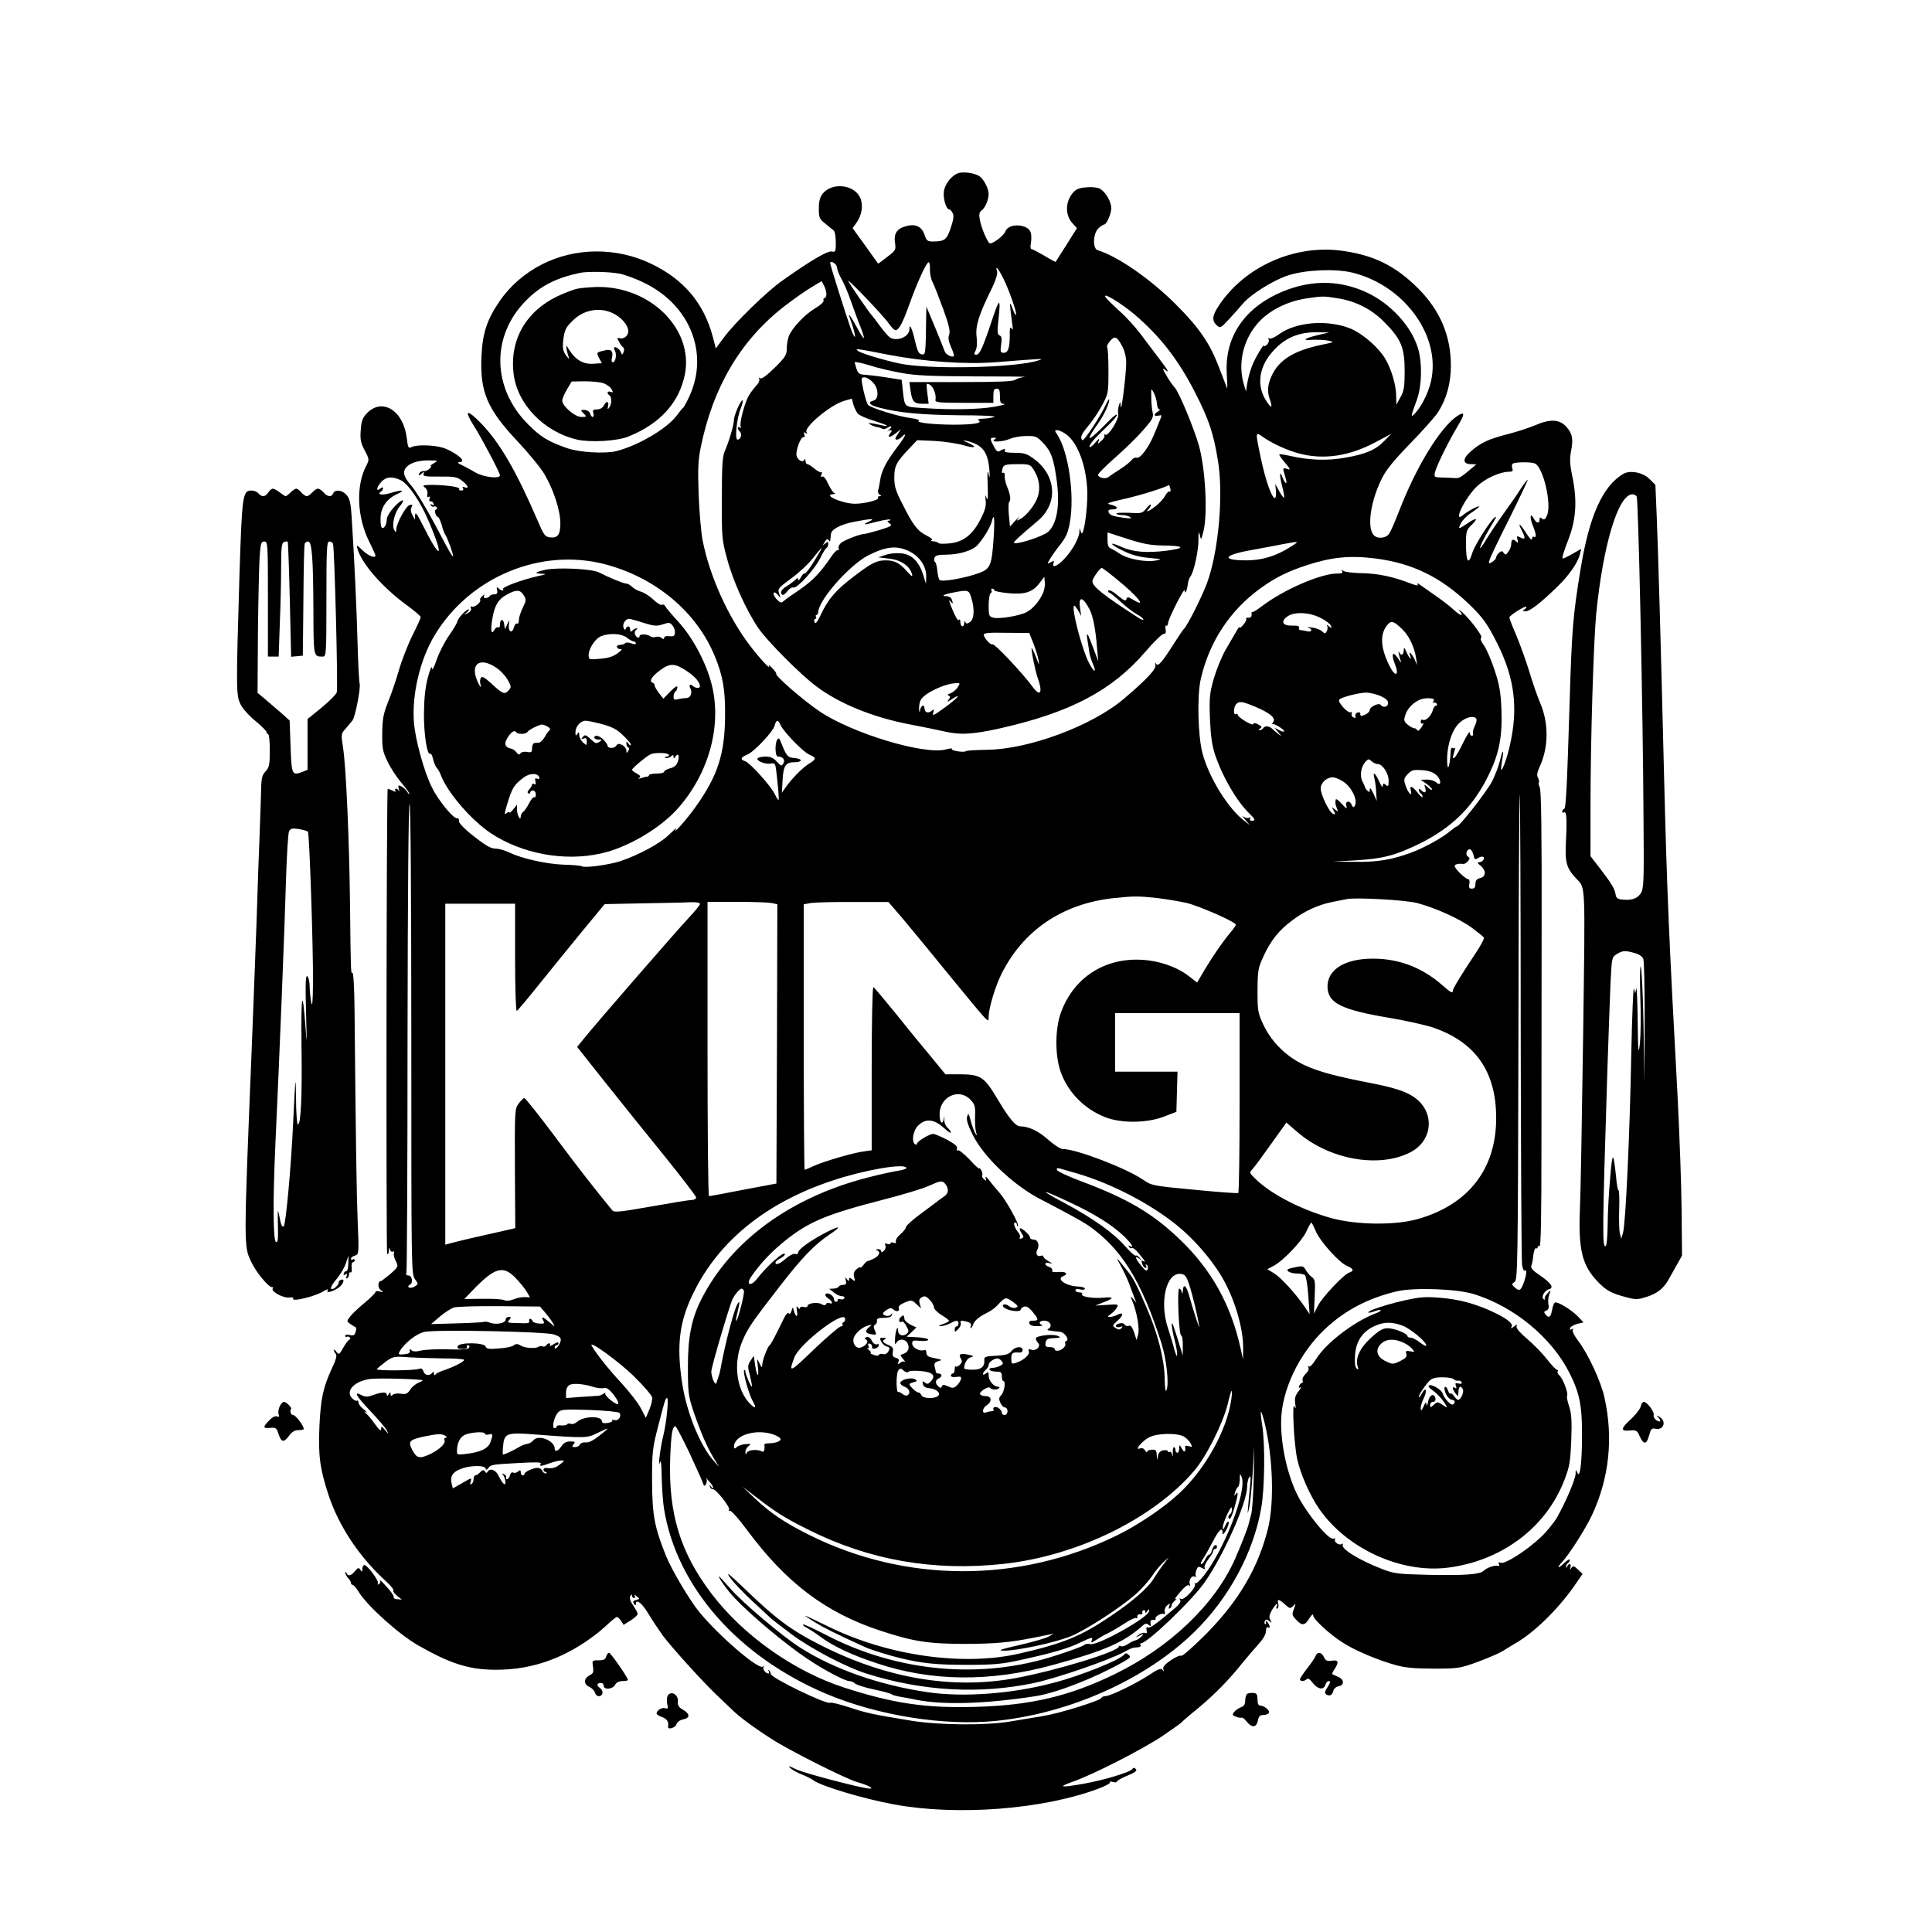 <?xml version="1.0" standalone="no"?>
<!DOCTYPE svg PUBLIC "-//W3C//DTD SVG 20010904//EN"
 "http://www.w3.org/TR/2001/REC-SVG-20010904/DTD/svg10.dtd">
<svg version="1.0" xmlns="http://www.w3.org/2000/svg"
 width="1024pt" height="1024pt" viewBox="0 0 1024 1024"
 preserveAspectRatio="xMidYMid meet">
<g transform="translate(0,1024) scale(0.1,-0.1)"
fill="#000000" stroke="none">
<path d="M5075 9321 c-34 -15 -66 -56 -72 -94 -6 -37 12 -97 28 -97 5 0 13 -8
18 -19 8 -14 5 -35 -10 -79 -21 -63 -32 -72 -96 -72 -27 0 -33 5 -43 36 -15
45 -50 60 -102 44 -46 -13 -62 -41 -54 -89 5 -35 3 -39 -42 -73 -25 -20 -47
-36 -48 -35 -1 1 -31 44 -68 95 l-67 93 21 29 c28 39 36 92 20 130 -30 72
-150 86 -200 23 -14 -18 -20 -40 -20 -78 0 -48 3 -56 33 -79 17 -15 38 -31 45
-37 7 -5 12 -33 12 -63 0 -50 -1 -53 -22 -49 -23 4 -113 -49 -261 -154 -82
-57 -254 -225 -312 -304 l-41 -56 -16 62 c-48 180 -156 307 -333 390 -181 85
-397 83 -572 -6 -91 -46 -170 -115 -224 -194 -68 -99 -91 -169 -97 -291 -9
-191 30 -282 191 -453 60 -64 124 -142 143 -175 48 -81 84 -193 84 -259 0 -62
-14 -80 -56 -75 -25 3 -32 13 -62 83 -114 265 -202 418 -302 521 -74 76 -92
73 -42 -7 43 -67 142 -255 142 -268 0 -21 -91 -10 -134 17 -22 13 -53 30 -70
38 -19 8 -24 13 -13 14 9 0 17 4 17 9 0 16 -63 57 -106 69 -50 14 -139 16
-163 2 -16 -8 -19 -3 -25 48 -17 146 -130 216 -211 132 -23 -24 -30 -41 -33
-90 -4 -49 0 -68 21 -107 25 -48 25 -49 7 -84 -54 -105 -48 -269 16 -398 19
-38 34 -72 34 -75 0 -17 -38 -2 -68 27 -33 31 -34 31 -27 7 23 -79 134 -205
263 -299 40 -29 72 -57 72 -62 0 -5 -20 -49 -44 -97 -24 -48 -56 -130 -71
-182 -15 -52 -41 -129 -58 -170 -25 -63 -30 -90 -31 -165 -1 -79 2 -97 27
-149 15 -33 48 -83 72 -112 25 -29 45 -56 45 -61 0 -4 -5 0 -11 9 -5 10 -19
23 -30 29 -19 10 -20 8 -15 -13 3 -12 3 -17 0 -10 -3 6 -10 12 -15 12 -6 0 -7
-5 -3 -11 4 -7 -1 -7 -16 1 -12 6 -23 10 -25 8 -7 -7 -9 -2457 -3 -2464 5 -4
9 4 9 17 1 17 3 19 6 6 2 -9 9 -14 15 -11 6 4 9 1 6 -7 -3 -8 1 -27 10 -43 14
-29 14 -30 -29 -68 -24 -20 -47 -38 -50 -38 -17 0 -18 -34 -2 -47 17 -13 16
-14 -4 -8 -13 4 -23 2 -23 -3 0 -5 -25 -30 -56 -56 -31 -25 -65 -58 -77 -72
-20 -26 -20 -27 -2 -40 10 -7 22 -15 28 -17 5 -1 7 -13 2 -26 -5 -18 -12 -21
-31 -17 -14 4 -24 2 -24 -4 0 -6 4 -9 9 -5 5 3 12 1 16 -5 3 -5 2 -10 -3 -10
-4 0 -19 -19 -32 -42 -21 -38 -24 -40 -37 -23 -7 11 -13 14 -13 9 0 -6 5 -15
10 -20 7 -7 1 -32 -21 -77 -46 -100 -59 -158 -66 -307 -7 -155 3 -225 48 -363
56 -169 165 -331 307 -460 23 -21 40 -42 37 -47 -3 -5 6 -17 20 -28 l25 -20
-24 2 c-13 0 -22 6 -19 11 2 6 -15 31 -38 55 -22 25 -38 40 -35 33 4 -6 1 -15
-5 -19 -7 -4 -9 -3 -6 3 8 14 -61 105 -74 98 -5 -4 -9 -14 -9 -23 0 -15 -2
-15 -10 -2 -9 13 -13 12 -29 -8 -21 -25 -37 -28 -44 -9 -4 8 -6 9 -6 0 -1 -6
6 -18 14 -27 8 -8 15 -19 15 -25 0 -6 4 -11 9 -11 5 0 20 -17 32 -37 45 -74
215 -227 316 -284 172 -98 270 -129 412 -129 196 0 370 63 539 195 7 5 32 27
54 47 22 21 44 38 48 38 4 0 14 -9 22 -21 l13 -21 37 23 c21 13 37 29 38 34 0
6 -11 26 -24 46 -17 24 -21 40 -15 50 6 10 9 10 9 2 0 -7 5 -13 11 -13 5 0 7
6 3 13 -5 7 0 6 10 -3 18 -14 18 -15 -2 -20 -16 -4 -19 -9 -12 -20 6 -10 10
-11 10 -2 0 30 32 7 66 -50 21 -35 55 -86 75 -114 48 -65 219 -254 295 -325
31 -30 69 -65 83 -79 32 -31 114 -92 201 -147 92 -60 389 -209 452 -228 60
-17 93 -35 68 -35 -35 0 -342 80 -390 102 -14 7 -29 14 -35 16 -5 3 -3 -2 5
-10 8 -8 35 -23 60 -33 25 -10 52 -24 60 -30 39 -31 270 -100 430 -129 332
-61 783 -27 1077 82 39 14 69 30 66 35 -3 5 4 6 16 2 11 -3 21 -2 21 2 0 5 25
20 56 32 41 17 53 26 44 35 -8 8 -13 8 -18 0 -10 -17 -155 -60 -258 -78 -123
-22 -141 -19 -60 10 108 37 371 172 476 242 52 36 97 67 100 71 3 4 43 39 90
77 87 72 166 153 235 240 22 27 59 70 82 96 28 30 43 57 43 73 0 15 4 24 10
20 13 -8 13 5 0 25 -8 12 -10 12 -10 1 0 -8 -3 -12 -6 -8 -3 3 -3 11 1 17 5 8
11 7 23 -2 14 -11 14 -11 5 6 -8 15 -6 27 9 53 21 34 35 45 24 17 -3 -9 -2
-12 5 -9 5 4 7 15 4 26 -8 26 5 24 36 -5 24 -22 28 -23 43 -8 15 15 15 14 4
-16 -11 -28 -10 -34 12 -57 31 -33 46 -32 70 8 12 19 20 25 20 16 0 -21 87
-101 160 -147 62 -40 185 -92 280 -118 48 -13 100 -18 200 -18 130 0 139 2
233 36 53 20 112 45 130 56 17 11 55 34 82 50 99 60 227 188 312 315 l31 45
-24 23 c-21 20 -27 21 -35 9 -9 -12 -10 -12 -5 3 6 19 -10 24 -17 5 -4 -10 -6
-10 -6 -1 -1 6 4 15 9 18 6 3 10 11 10 17 0 7 -13 -1 -30 -17 -34 -33 -41 -26
-9 8 34 35 124 176 157 247 91 195 114 408 66 623 -18 84 -87 232 -139 300
-20 26 -33 52 -29 59 5 7 3 8 -6 3 -8 -5 -11 -3 -8 6 2 7 19 17 37 22 l34 8
-29 31 c-35 36 -110 82 -123 74 -5 -3 -12 -22 -15 -41 -7 -38 -17 -43 -35 -21
-9 11 -8 15 5 20 11 4 15 14 11 33 -3 15 -1 38 5 52 9 26 9 26 -10 6 -11 -11
-17 -24 -14 -29 3 -5 0 -6 -6 -2 -16 10 4 47 29 53 27 8 10 33 -50 74 -35 23
-49 39 -45 49 4 8 9 34 11 57 3 24 9 40 14 37 5 -3 9 0 9 6 0 6 5 8 10 5 7 -4
10 164 10 497 0 277 1 821 1 1209 1 487 -2 712 -10 726 -5 11 -8 23 -5 26 3 3
1 14 -4 24 -8 13 -5 29 8 58 48 102 50 231 3 340 -14 33 -40 107 -57 165 -18
58 -49 144 -69 192 -21 48 -37 90 -37 95 0 11 83 63 89 57 3 -3 -1 -9 -9 -14
-12 -8 -11 -10 6 -10 22 0 76 41 167 129 63 61 111 130 121 174 l7 28 -44 -25
c-24 -14 -48 -26 -54 -26 -6 0 6 39 25 88 45 111 53 211 27 341 -15 70 -16 99
-8 140 13 66 7 94 -27 131 -35 38 -85 40 -161 7 -30 -13 -94 -34 -144 -47
-105 -27 -145 -45 -199 -92 -45 -39 -45 -68 1 -68 l28 -1 -26 -22 c-54 -46
-65 -52 -84 -51 -11 1 -41 2 -68 3 -46 1 -47 2 -41 29 8 34 74 167 121 245 38
63 38 79 -2 53 -91 -60 -220 -271 -312 -511 -19 -49 -41 -100 -49 -112 -17
-27 -65 -31 -84 -8 -35 42 -16 175 42 295 24 49 61 95 153 190 67 69 134 144
148 167 45 71 67 154 67 245 0 159 -57 292 -173 409 -122 122 -240 179 -412
201 -248 31 -509 -86 -645 -292 -35 -52 -38 -80 -11 -104 18 -17 21 -15 64 31
24 26 57 63 73 82 41 50 166 128 243 152 91 29 244 36 335 15 267 -63 463
-318 425 -554 -9 -63 -47 -145 -84 -187 -30 -34 -30 -28 6 70 25 72 28 190 5
268 -34 116 -144 237 -270 296 -153 72 -317 69 -481 -9 -179 -86 -274 -236
-263 -420 3 -44 4 -79 2 -78 -1 2 -19 48 -40 103 -49 133 -107 218 -237 347
-132 131 -304 250 -409 282 -28 8 -25 89 4 116 12 11 25 20 30 20 13 0 38 57
38 87 0 34 -31 88 -61 103 -13 7 -43 10 -72 7 -40 -3 -55 -10 -73 -32 -39 -49
-38 -117 1 -159 l23 -25 -55 -88 c-31 -48 -57 -89 -58 -91 -1 -1 -28 13 -60
33 -33 19 -63 35 -68 35 -5 0 -7 14 -3 31 3 17 3 41 0 54 -12 49 -117 55 -135
9 -8 -22 -62 -64 -82 -64 -11 0 -47 84 -54 127 -5 27 -2 39 10 48 19 13 37 57
37 87 0 29 -27 81 -50 95 -26 17 -91 25 -115 14z m-639 -498 c1 -12 11 -38 22
-58 12 -19 35 -72 51 -118 16 -45 38 -106 50 -135 31 -79 25 -85 -14 -13 -35
65 -54 91 -41 56 19 -49 33 -105 26 -100 -4 2 -14 24 -22 47 -21 58 -108 334
-108 343 0 18 35 -3 36 -22z m493 -10 c-1 -21 5 -53 15 -71 9 -18 34 -82 56
-142 30 -83 37 -116 31 -133 -7 -17 -4 -36 10 -67 11 -24 17 -45 15 -47 -9
-10 -44 8 -49 25 -3 9 -26 67 -51 127 l-46 110 -1 -50 c-3 -208 -3 -206 -24
-203 -15 2 -23 17 -35 70 -15 66 -30 98 -30 64 0 -40 -61 -67 -101 -46 -9 5
-34 33 -55 62 -21 29 -41 55 -44 58 -9 7 -116 163 -124 180 -11 23 189 -186
215 -225 13 -19 29 -35 35 -35 18 0 38 37 73 135 41 115 91 225 103 225 5 0 8
-17 7 -37z m387 -45 c31 -61 76 -189 69 -196 -2 -3 -8 6 -13 19 -19 52 -21 52
-16 4 3 -27 8 -63 10 -80 4 -22 3 -26 -5 -15 -7 10 -10 0 -9 -37 0 -67 -9 -93
-32 -93 -17 0 -19 5 -14 43 5 33 3 45 -8 49 -12 5 -13 20 -6 84 13 119 6 118
-34 -2 -49 -148 -66 -184 -83 -184 -13 0 -14 4 -4 22 7 13 9 41 5 74 -7 57 13
119 84 262 18 38 28 72 25 83 -12 36 5 19 31 -33z m-2035 22 c30 -5 92 -28
137 -51 239 -117 340 -371 237 -597 -14 -31 -29 -59 -33 -62 -5 -3 -18 -20
-31 -37 -49 -71 -206 -164 -324 -194 -61 -15 -197 -7 -262 16 -98 34 -141 60
-205 125 -193 193 -198 469 -12 657 77 78 159 120 287 147 39 8 153 6 206 -4z
m1099 -107 c0 -13 -4 -23 -10 -23 -5 0 -7 -6 -5 -12 3 -8 -17 -26 -46 -43 -54
-32 -122 -104 -139 -149 -5 -15 -10 -44 -10 -64 0 -33 -8 -46 -64 -101 -42
-41 -68 -61 -77 -56 -8 5 -10 4 -5 -3 4 -7 -3 -22 -14 -34 -12 -13 -30 -36
-40 -53 -23 -37 -53 -152 -44 -167 4 -7 3 -8 -4 -4 -15 9 -15 -7 -1 -21 14
-14 5 -43 -12 -43 -16 0 -4 116 17 165 8 21 13 40 10 43 -8 7 -46 -79 -46
-104 0 -26 -27 -116 -48 -164 -13 -28 -16 -77 -16 -250 -1 -204 0 -220 27
-319 30 -116 102 -276 167 -371 46 -67 223 -246 307 -308 122 -92 302 -165
498 -202 61 -12 138 -27 172 -35 91 -22 156 -18 305 15 372 84 592 200 769
406 44 52 88 94 96 94 11 0 14 7 11 25 -3 13 -1 22 3 19 5 -3 9 3 10 13 0 22
88 194 88 174 1 -24 11 -5 16 28 2 18 8 38 14 45 18 21 44 139 43 196 0 42 1
48 7 25 7 -30 7 -29 19 17 24 92 11 334 -24 458 -26 91 -104 279 -127 305 -12
13 -33 43 -46 67 -20 34 -21 40 -6 28 26 -21 16 -3 -32 60 -23 30 -66 87 -95
126 -29 39 -80 95 -113 124 -33 30 -66 62 -74 73 -25 35 78 -27 154 -91 137
-118 229 -237 319 -412 73 -143 97 -213 121 -360 31 -182 3 -489 -59 -654 -27
-72 -102 -220 -120 -238 -7 -7 -29 -40 -50 -73 -66 -104 -87 -129 -98 -114 -7
10 -8 9 -4 -5 7 -20 -49 -80 -169 -181 -169 -143 -504 -267 -725 -269 -58 -1
-107 -4 -110 -7 -8 -9 -81 2 -75 11 3 5 -11 4 -31 -2 -113 -31 -499 85 -672
203 -87 59 -234 187 -228 198 2 3 -8 17 -22 31 -13 14 -21 18 -17 10 15 -28
-52 44 -103 112 -114 151 -210 364 -247 549 -9 41 -18 151 -22 244 -5 139 -3
185 11 254 65 319 211 567 441 746 44 34 107 79 140 99 l60 36 12 -23 c7 -12
12 -32 13 -44z m2710 -24 c97 -15 182 -59 249 -128 87 -88 106 -134 106 -256
0 -84 -3 -106 -22 -140 l-22 -40 -1 46 c0 57 -25 141 -57 196 -37 63 -124 138
-191 164 -122 46 -283 32 -372 -32 -23 -17 -46 -27 -52 -23 -7 4 -8 3 -4 -5 4
-6 0 -18 -8 -27 -9 -8 -16 -12 -16 -7 0 15 -47 -62 -64 -107 -10 -25 -21 -65
-25 -90 l-7 -45 -12 40 c-40 137 16 294 135 376 57 40 129 68 202 78 80 12 89
12 161 0z m-105 -195 c-74 -18 -88 -30 -29 -25 25 1 61 0 82 -4 37 -8 36 -8
-31 -22 -149 -31 -228 -80 -267 -165 -22 -49 -25 -82 -9 -127 17 -49 5 -47
-25 3 -47 80 -31 178 44 258 61 67 132 97 225 97 l70 -1 -60 -14z m-1034 -65
c11 -23 19 -57 18 -86 -1 -65 -26 -265 -29 -228 -2 30 -2 30 -10 5 -4 -14 -6
-34 -3 -45 5 -26 -53 -119 -69 -109 -6 4 -8 3 -5 -3 4 -6 -3 -19 -15 -29 -21
-19 -21 -19 -14 1 4 14 -1 10 -18 -10 -13 -16 -27 -27 -31 -24 -5 6 17 35 55
72 7 7 30 29 51 50 21 20 39 42 39 48 0 6 -17 -6 -38 -27 -78 -80 -114 -110
-106 -89 4 11 23 41 41 66 34 48 63 109 62 131 0 7 -8 -5 -18 -27 -27 -60
-117 -196 -124 -188 -14 13 -6 32 34 79 22 27 55 76 72 109 31 58 32 65 32
180 0 66 -3 122 -7 125 -4 3 3 17 15 32 26 31 38 25 68 -33z m-1238 -40 c190
-36 402 -51 562 -39 263 21 261 20 230 10 -120 -40 -584 -50 -741 -16 -90 20
-206 55 -218 67 -14 13 -13 13 167 -22z m67 -96 c75 -14 157 -17 390 -18 162
0 279 -1 260 -3 -19 -2 -41 -9 -49 -15 -10 -9 -94 -12 -288 -12 l-273 0 6 -45
c8 -58 19 -70 61 -70 l35 0 -7 56 c-6 53 -6 55 13 45 20 -11 36 -55 30 -82 -2
-12 25 -14 152 -14 l155 0 0 38 c0 29 4 37 18 37 13 0 17 -9 17 -40 0 -34 3
-40 23 -41 12 -1 -12 -7 -53 -15 -83 -14 -225 -17 -372 -7 -109 7 -102 1 -113
94 l-6 56 -83 13 c-45 7 -97 13 -114 14 -26 1 -34 7 -42 30 -5 16 -10 32 -10
36 0 4 35 -3 78 -16 42 -14 120 -32 172 -41z m-155 -48 c32 -31 35 -90 5 -98
-34 -9 -22 -24 28 -37 106 -28 226 -39 427 -41 121 0 199 -4 185 -9 -14 -4
-41 -9 -60 -9 -23 -1 -31 -4 -22 -10 22 -14 -32 -22 -136 -22 -111 1 -199 11
-182 21 6 4 -12 10 -42 14 -66 8 -214 54 -227 70 -6 7 -17 43 -25 79 -13 64
-13 67 6 67 10 0 30 -11 43 -25z m1507 -114 c1 -17 7 -31 13 -31 5 0 2 -5 -7
-11 -25 -14 -23 -28 2 -22 20 5 20 4 6 -28 -7 -19 -22 -54 -32 -78 -26 -63
-72 -124 -89 -117 -8 3 -20 -3 -27 -12 -7 -10 -35 -32 -63 -50 -27 -17 -55
-36 -61 -41 -15 -12 -54 -3 -54 13 0 6 41 47 91 91 50 44 117 109 148 145 50
57 56 68 50 95 -4 17 -7 53 -7 80 -1 49 -1 49 13 24 8 -15 16 -41 17 -58z
m-1585 -54 c9 -9 47 -26 85 -37 37 -12 68 -23 68 -26 0 -3 -8 -3 -17 0 -10 2
-34 7 -53 11 -26 4 -31 3 -19 -4 9 -6 25 -12 35 -14 11 -1 24 -6 29 -9 6 -4
17 -3 25 3 25 15 33 10 13 -8 -10 -10 -14 -15 -9 -10 18 13 29 7 16 -8 -21
-25 -5 -27 26 -3 l29 23 -18 -28 c-14 -21 -15 -27 -3 -27 7 0 19 7 26 15 7 9
15 13 17 11 3 -3 -15 -31 -40 -64 -58 -75 -85 -127 -92 -177 -3 -22 -8 -46
-11 -54 -2 -8 1 -18 8 -23 11 -6 10 -8 0 -8 -7 0 -11 -4 -8 -9 7 -11 -71 -31
-122 -31 -68 0 -176 48 -114 51 10 0 12 3 4 6 -7 2 -21 25 -33 49 -12 28 -24
42 -31 38 -8 -5 -9 -1 -4 12 4 10 4 15 0 11 -4 -3 -20 5 -36 18 -16 14 -34 25
-39 25 -5 0 -9 8 -10 18 0 10 -3 12 -6 5 -8 -21 -43 4 -42 30 1 34 25 92 37
90 7 -2 9 4 5 14 -5 12 -3 14 7 8 9 -6 11 -4 5 4 -16 26 125 144 198 166 l42
12 8 -31 c5 -17 16 -39 24 -49z m1104 -109 c63 -46 108 -172 112 -305 2 -102
-22 -254 -34 -213 -7 24 -7 24 -8 2 -1 -33 -36 -97 -78 -142 -35 -40 -71 -54
-59 -25 5 13 2 14 -15 5 -20 -11 -20 -11 -4 17 9 15 33 50 55 77 31 40 41 63
51 120 25 147 -8 371 -67 462 -15 22 -15 24 0 24 9 0 31 -10 47 -22z m1047
-17 c48 -33 127 -69 189 -85 129 -34 264 -14 403 60 l85 45 -35 -35 c-46 -49
-98 -72 -205 -91 -97 -18 -193 -15 -299 9 -31 7 -56 10 -56 7 0 -4 14 -24 32
-45 29 -35 30 -38 9 -31 -20 6 -22 4 -16 -17 15 -52 16 -58 10 -58 -3 0 -10
12 -16 26 -17 46 -19 20 -4 -41 9 -32 13 -60 11 -62 -3 -3 -14 12 -26 34 l-21
38 4 -37 c1 -21 -1 -38 -6 -38 -16 0 -49 92 -73 206 -32 151 -32 148 14 115z
m-1169 -29 c43 -45 57 -85 73 -208 16 -126 -1 -222 -47 -263 -29 -25 -169 -70
-181 -58 -4 4 29 34 127 117 107 90 99 236 -17 325 -42 31 -54 35 -106 35 -37
0 -57 4 -53 10 8 13 -5 13 -25 0 -11 -7 -19 -2 -32 23 -22 41 -22 47 0 47 14
0 15 -2 2 -10 -24 -16 50 -12 85 5 17 7 54 14 84 14 50 1 57 -2 90 -37z m-422
-12 c65 -19 75 -10 20 15 -25 11 -26 13 -7 9 87 -20 116 -57 124 -156 3 -44 2
-47 -5 -18 -5 24 -7 4 -4 -60 2 -65 1 -87 -6 -70 -7 21 -8 19 -5 -12 4 -28 -3
-53 -27 -100 -42 -82 -90 -120 -163 -128 -30 -3 -57 -3 -60 2 -3 4 -15 8 -27
9 -12 0 -16 3 -9 6 8 3 -4 13 -28 25 -47 24 -70 53 -127 167 -36 69 -43 93
-43 140 0 62 10 81 83 158 l38 40 92 -4 c51 -3 120 -13 154 -23z m-2807 -95
c-14 -8 -21 -14 -17 -15 5 0 2 -6 -6 -14 -8 -8 -22 -14 -32 -13 -10 1 -20 -5
-23 -13 -5 -13 -3 -13 12 -1 14 12 16 12 11 -1 -5 -12 9 -15 84 -14 75 1 94
-2 117 -20 33 -24 44 -47 18 -37 -12 4 -15 3 -10 -5 4 -7 1 -12 -9 -12 -9 0
-14 4 -11 9 6 10 -75 21 -149 21 -43 -1 -48 -2 -33 -14 10 -7 16 -22 13 -35
-2 -14 0 -19 7 -15 7 5 9 1 5 -9 -4 -10 -2 -16 5 -14 6 1 13 -4 16 -12 3 -9 0
-11 -8 -6 -9 5 -11 4 -6 -4 4 -6 11 -9 16 -6 5 3 11 1 15 -5 3 -5 2 -10 -3
-10 -6 0 -8 -9 -5 -20 3 -11 9 -20 14 -20 4 0 13 -19 20 -42 6 -24 15 -48 20
-54 5 -6 18 -38 29 -70 27 -80 9 -53 -84 125 -44 83 -99 174 -123 203 -32 37
-43 58 -41 77 4 36 57 61 128 61 53 -1 54 -1 30 -15z m5834 -1 c45 -17 92
-218 65 -277 -9 -21 -15 -24 -26 -16 -10 9 -13 8 -13 -5 0 -23 -17 -20 -31 6
-19 35 -22 5 -5 -37 18 -43 21 -69 6 -60 -5 3 -10 -2 -10 -11 0 -11 -13 2 -30
29 -33 52 -49 63 -25 17 22 -42 20 -53 -6 -39 -20 10 -21 9 -16 -11 4 -17 3
-20 -6 -11 -17 17 -27 13 -27 -11 0 -13 -7 -32 -16 -43 -12 -17 -16 -17 -24
-6 -7 12 -11 12 -24 2 -9 -8 -16 -19 -16 -25 0 -6 -9 -17 -21 -24 -19 -12 -20
-11 -14 10 3 13 51 113 106 222 54 109 98 201 96 203 -2 1 -18 -19 -36 -46
-17 -28 -57 -85 -88 -128 -31 -43 -74 -107 -96 -143 -21 -36 -36 -54 -32 -40
4 14 23 52 42 85 45 76 45 75 40 75 -16 0 -112 -149 -124 -192 -20 -66 -33
-47 -33 49 0 67 2 74 31 102 37 37 25 40 -25 6 -47 -32 -50 -31 -32 3 8 16 33
41 55 55 23 15 41 30 41 32 0 8 -62 -25 -83 -43 -62 -54 7 90 72 151 46 43
122 77 174 77 13 0 17 5 13 16 -3 9 -4 20 0 25 6 10 94 12 118 3z m-2654 -36
c28 -46 35 -93 21 -139 -13 -42 -60 -103 -95 -121 -19 -10 -20 -10 -7 8 7 10
0 4 -16 -14 l-30 -33 -6 63 c-3 34 -2 65 2 68 10 7 6 40 -11 80 -8 19 -14 45
-13 57 1 12 -2 20 -7 17 -9 -6 -10 8 -2 30 5 12 21 16 75 16 67 0 70 -1 89
-32z m-3356 -53 c40 -19 106 -116 150 -222 84 -198 61 -206 -35 -13 -28 56
-38 69 -39 50 l-1 -25 -13 25 c-9 16 -11 31 -5 41 7 14 5 16 -10 12 -20 -5
-71 -99 -71 -131 0 -15 -2 -15 -10 -2 -15 23 0 91 27 124 38 46 15 45 -28 -1
-21 -23 -39 -52 -39 -65 0 -29 -16 -55 -27 -44 -4 4 -7 27 -6 52 2 56 33 100
87 125 49 22 28 25 -37 5 -42 -13 -73 -7 -47 9 5 3 10 11 10 17 0 7 -6 6 -15
-2 -24 -20 -19 10 7 37 25 27 57 29 102 8z m4079 -45 c3 -11 1 -18 -4 -15 -4
3 -15 -7 -23 -22 -8 -15 -30 -40 -50 -55 -35 -28 -60 -38 -38 -16 7 7 12 17
12 23 0 5 -10 -3 -23 -18 -22 -28 -26 -29 -94 -25 -39 1 -69 0 -66 -4 2 -5 16
-8 31 -8 15 0 34 -5 42 -11 11 -7 3 -8 -30 -4 -64 9 -77 14 -84 30 -4 11 2 15
19 15 36 0 31 16 -7 25 -29 6 -19 10 77 32 83 19 198 55 231 72 1 1 4 -8 7
-19z m-936 -252 c-10 -156 -17 -173 -80 -196 -71 -26 -195 -48 -207 -36 -5 5
-10 27 -12 49 -2 22 -7 43 -12 46 -5 4 -6 14 -3 23 5 12 20 16 60 16 70 0 143
22 169 52 32 36 67 94 74 122 13 52 17 23 11 -76z m-662 77 c-40 -19 -26 -18
47 1 33 8 63 13 66 10 3 -3 -1 -6 -8 -6 -9 0 -8 -5 5 -14 16 -12 11 -15 -52
-35 -39 -11 -76 -21 -82 -21 -22 0 -107 -33 -124 -48 -10 -9 -15 -22 -12 -29
2 -8 1 -12 -4 -9 -5 3 -21 -13 -37 -37 -57 -84 -99 -127 -168 -174 -39 -26
-77 -53 -84 -60 -10 -10 -17 -8 -32 7 -20 20 -26 40 -14 40 4 0 13 -8 20 -17
12 -16 13 -15 4 10 -9 26 -6 30 63 81 40 29 90 75 111 102 55 69 63 75 35 29
-41 -70 -70 -110 -76 -105 -2 3 -11 -6 -18 -20 -8 -14 -14 -19 -15 -12 0 10
-4 10 -15 -2 -9 -8 -29 -23 -45 -33 -29 -17 -37 -33 -24 -46 4 -3 16 5 27 19
10 14 25 23 33 20 18 -7 116 101 142 157 12 25 26 48 32 52 5 3 10 13 10 22 0
13 -2 13 -17 2 -15 -13 -15 -12 -2 8 9 16 16 19 21 10 6 -9 8 -8 9 3 1 8 2 21
3 29 2 25 50 51 121 65 94 18 119 19 80 1z m1552 -126 c121 -1 133 -14 25 -28
-106 -13 -178 -7 -240 21 -69 31 -60 13 10 -21 44 -22 85 -33 138 -38 71 -7
73 -7 35 -14 -52 -10 -148 8 -188 35 -18 12 -40 25 -49 29 -13 4 -18 17 -18
46 l0 39 105 -34 c80 -26 122 -34 182 -35z m679 -10 c-74 -47 -149 -69 -230
-69 -135 0 -123 28 24 54 52 10 127 23 165 31 96 18 96 18 41 -16z m-2019 -20
c57 -27 93 -81 92 -134 l-1 -40 -14 45 c-22 72 -60 111 -115 117 -27 3 -63 0
-85 -8 l-39 -13 58 -7 c62 -7 110 -39 121 -83 4 -16 -2 -12 -27 16 -40 45 -65
58 -114 58 -47 0 -76 -15 -171 -88 -91 -69 -133 -118 -170 -197 -21 -44 -30
-55 -35 -42 -3 9 -2 17 4 17 6 0 7 5 4 10 -3 6 -2 10 2 10 5 0 9 8 10 18 5 66
167 248 264 298 95 48 151 54 216 23z m2473 -39 c194 -25 344 -97 494 -240 75
-72 100 -106 156 -219 88 -179 107 -336 63 -530 -14 -64 -38 -131 -46 -131 -3
0 0 21 4 47 12 65 4 66 -11 1 -7 -29 -26 -78 -42 -110 -29 -55 -172 -238 -186
-238 -4 0 -20 -12 -37 -26 -40 -34 -137 -88 -205 -113 -103 -38 -180 -51 -300
-49 l-115 1 120 7 c147 9 211 26 340 89 173 86 284 196 366 365 55 113 72 202
67 344 -4 96 -11 134 -37 212 -17 52 -43 111 -56 130 -16 21 -21 36 -14 41 10
6 -68 109 -107 139 -18 14 -18 14 -5 -2 21 -28 -1 -21 -34 10 -17 16 -59 49
-94 73 -34 24 -72 51 -84 59 -13 10 -18 10 -13 2 5 -8 -10 -5 -42 7 -87 34
-170 52 -255 53 -45 1 -88 6 -96 12 -11 8 -13 8 -7 -1 5 -10 -2 -13 -28 -13
-86 0 -284 -86 -399 -174 -25 -19 -47 -32 -50 -30 -3 3 -4 -3 -3 -13 0 -11 -5
-18 -16 -17 -10 1 -16 -2 -13 -6 3 -4 -4 -19 -15 -31 -11 -13 -19 -20 -20 -14
0 5 -8 -4 -17 -21 -10 -17 -35 -61 -57 -98 -21 -36 -49 -106 -63 -154 -22 -77
-24 -101 -20 -212 4 -93 11 -141 27 -190 41 -120 113 -244 182 -312 32 -31 34
-38 12 -38 -9 0 -12 5 -8 12 4 7 3 8 -5 4 -6 -4 -20 -2 -29 5 -9 8 -6 0 8 -16
l25 -29 -27 21 c-87 65 -188 227 -224 358 -25 93 -30 304 -10 395 45 199 157
368 321 485 77 55 140 86 240 119 132 43 227 53 365 36z m-4082 -31 c268 -71
485 -253 581 -488 43 -104 56 -182 54 -321 -2 -199 -40 -313 -155 -475 -48
-68 -128 -158 -104 -117 5 8 -12 -7 -37 -31 -45 -46 -162 -109 -261 -142 -59
-19 -186 -36 -201 -27 -5 4 -48 8 -95 9 -93 3 -224 32 -291 65 -24 11 -55 20
-69 20 -30 0 -54 14 -138 81 -36 29 -61 57 -60 66 2 9 -2 15 -9 14 -19 -4
-101 96 -133 162 -42 83 -89 255 -96 345 -12 147 32 334 109 462 186 310 563
467 905 377z m2712 -80 c109 -88 162 -154 88 -109 -28 17 -34 18 -38 4 -4 -12
-14 -7 -47 21 -24 20 -44 31 -48 25 -3 -5 -2 -10 2 -10 5 0 33 -22 62 -49 29
-27 68 -57 87 -67 19 -10 34 -22 34 -27 0 -5 -13 -1 -28 10 -184 118 -242 165
-242 192 0 15 39 70 50 71 3 0 39 -27 80 -61z m-396 -81 c-21 -42 -52 -76 -84
-93 -36 -19 -144 -37 -174 -29 -24 6 -26 10 -26 64 0 33 5 62 10 65 6 4 8 11
5 16 -4 5 -1 9 4 9 6 0 11 -4 11 -9 0 -4 33 -11 74 -15 89 -8 129 5 166 54
l25 33 3 -31 c2 -17 -4 -46 -14 -64z m-376 -17 c19 -60 15 -114 -7 -128 -15
-10 -21 -10 -24 0 -3 7 -6 4 -6 -5 -1 -26 -21 -22 -21 5 0 13 -3 17 -8 11 -4
-7 -18 16 -34 55 -15 36 -21 57 -13 47 16 -21 19 -18 9 8 -3 9 -15 16 -27 16
-32 0 -15 10 34 19 80 16 85 15 97 -28z m627 -61 c18 -35 32 -104 40 -210 l6
-65 -26 69 c-30 82 -40 96 -31 41 4 -22 8 -51 10 -65 2 -14 11 -42 20 -63 21
-48 2 -39 -23 11 -39 76 -96 302 -77 302 3 0 12 -12 21 -27 l16 -28 -6 38
c-11 69 13 68 50 -3z m1224 -45 c27 -13 51 -32 55 -41 6 -15 4 -15 -11 -3 -11
9 -14 10 -9 2 4 -7 3 -20 -2 -29 -8 -14 -10 -14 -24 -1 -8 9 -33 18 -54 21
-21 3 -31 3 -21 0 26 -8 21 -27 -5 -20 -13 3 -28 6 -35 6 -7 0 -10 6 -8 13 4
8 -7 12 -36 11 -50 -1 -63 20 -28 47 36 28 118 25 178 -6z m435 -62 c34 -33
62 -92 71 -148 l6 -40 -15 33 c-15 31 -34 46 -22 17 11 -29 -5 -14 -19 18 -12
27 -14 28 -15 10 0 -25 -15 -31 -24 -10 -8 15 -1 -21 9 -48 4 -11 -3 -4 -15
15 -28 43 -38 25 -17 -29 25 -62 3 -73 -27 -13 -51 100 -54 175 -9 224 18 20
34 14 77 -29z m-1956 -75 c12 -32 25 -73 27 -90 4 -27 2 -24 -12 14 -10 26
-21 49 -24 53 -8 7 17 -118 30 -155 29 -79 16 -107 -24 -53 -57 78 -205 234
-215 228 -9 -6 -43 32 -46 49 -2 11 23 14 119 12 l122 -1 23 -57z m-403 -232
c-9 -13 -26 -27 -38 -31 -14 -4 -17 -8 -9 -12 10 -4 10 -8 0 -21 -11 -14 -8
-14 15 1 59 38 35 8 -34 -42 -59 -43 -69 -48 -63 -29 6 20 5 21 -9 10 -18 -15
-37 -8 -37 14 0 23 -18 16 -23 -8 -4 -19 -4 -18 -6 5 0 16 3 37 9 47 19 36
128 88 188 89 21 1 22 0 7 -23z m2242 -45 c30 -14 41 -25 40 -39 -1 -20 -27
-25 -39 -8 -9 13 -58 -10 -58 -27 0 -8 -11 -19 -25 -25 -20 -9 -25 -9 -25 3 0
9 -6 12 -16 8 -8 -3 -13 -12 -10 -19 3 -8 0 -11 -10 -7 -8 3 -13 12 -10 20 3
8 1 11 -4 8 -15 -9 -73 56 -62 67 13 13 101 36 142 37 19 0 54 -8 77 -18z
m283 -20 c0 -5 -3 -11 -7 -14 -5 -2 -3 -2 4 -1 7 2 15 -1 18 -6 4 -6 2 -10 -4
-10 -6 0 -13 -11 -17 -24 -7 -30 -39 -60 -53 -51 -6 3 -11 -1 -11 -10 0 -9 5
-13 11 -9 6 3 3 -6 -7 -21 -10 -15 -20 -23 -22 -16 -2 6 -9 11 -16 11 -7 0
-23 9 -35 19 -21 18 -22 23 -11 55 11 33 43 65 80 79 24 9 70 8 70 -2z m-947
-37 c77 -32 112 -61 95 -81 -6 -8 -7 -13 -2 -11 11 3 67 -33 60 -39 -2 -3 -15
1 -28 8 l-23 12 20 -24 c20 -24 20 -24 0 -9 -11 8 -26 21 -33 28 -16 15 -39
16 -47 2 -3 -5 -12 -10 -18 -10 -8 0 -7 3 2 9 11 7 9 11 -10 21 -15 9 -24 9
-27 2 -3 -11 -82 36 -82 50 0 5 -4 6 -10 3 -14 -9 -12 39 2 53 17 17 31 15
101 -14z m1172 -64 c3 -5 0 -22 -8 -37 -8 -15 -12 -34 -10 -40 3 -7 0 -13 -6
-13 -6 0 -11 8 -11 17 0 10 -16 -14 -35 -54 -19 -39 -40 -75 -46 -79 -12 -7
-11 -3 3 46 3 8 3 12 1 7 -3 -4 -9 -5 -14 -1 -5 3 -10 -5 -10 -18 -4 -85 -19
-118 -19 -43 0 80 28 161 67 195 33 30 76 39 88 20z m-3688 -33 c18 -38 120
-143 153 -157 38 -16 38 -24 -4 -49 -34 -22 -84 -72 -122 -124 l-20 -29 4 69
c4 75 17 93 63 93 43 0 44 18 2 22 -39 3 -44 9 -73 82 -9 24 -13 27 -21 15
-13 -22 -11 -89 4 -89 26 0 40 -17 29 -36 -9 -16 -12 -15 -35 9 -17 20 -34 27
-60 27 -20 0 -39 -5 -42 -10 -8 -13 44 -33 72 -27 19 4 23 -1 27 -37 11 -92
16 -156 12 -156 -3 0 -12 15 -21 33 -20 42 -130 164 -155 172 -28 9 -25 21 10
35 37 15 138 122 146 155 8 31 18 32 31 2z m3166 -207 c25 0 57 -49 57 -88 0
-29 -2 -33 -15 -22 -12 10 -15 9 -16 -6 0 -11 -8 -1 -19 24 -22 48 -36 56 -25
15 4 -16 8 -48 9 -73 l3 -45 -18 40 c-12 25 -19 33 -19 21 0 -16 -2 -17 -12
-7 -7 6 -13 15 -13 19 -1 4 -7 18 -14 31 -15 28 -8 77 16 103 15 16 18 17 33
3 9 -8 24 -15 33 -15z m311 -59 c28 -27 25 -63 -3 -37 -9 8 -31 14 -49 14
l-32 -1 30 -21 c16 -12 30 -25 30 -30 0 -5 -10 -1 -21 10 -21 19 -22 19 -15
-3 8 -25 -3 -30 -22 -11 -9 9 -12 9 -12 1 0 -7 5 -15 10 -18 6 -3 10 -12 10
-18 0 -7 -12 3 -26 21 -29 37 -45 42 -36 10 9 -35 -15 -12 -28 28 -11 32 -10
38 11 61 21 22 30 24 77 21 36 -3 59 -11 76 -27z m-497 -32 c50 -31 85 -110
60 -135 -4 -4 -9 1 -13 10 -10 26 -37 20 -28 -6 5 -18 0 -15 -25 12 -20 22
-31 29 -32 20 -2 -20 -2 -22 7 -45 7 -18 6 -19 -11 -5 -17 14 -18 14 -6 -7 10
-19 9 -22 -3 -17 -21 8 -66 102 -66 135 0 30 31 59 64 59 10 0 34 -9 53 -21z
m943 -1300 c1 -673 4 -1241 7 -1261 3 -21 9 -35 14 -32 12 7 11 -16 -2 -57
-17 -49 -26 -55 -49 -34 -19 17 -19 19 -2 31 16 12 17 90 20 1300 1 708 4
1285 7 1283 2 -3 5 -556 5 -1230z m-5880 -65 c0 -1215 0 -1247 19 -1273 19
-27 19 -27 0 -39 -11 -7 -25 -10 -31 -6 -7 4 -5 10 5 15 19 11 11 49 -10 49
-9 0 -13 6 -9 15 3 8 6 571 6 1250 1 758 5 1235 11 1235 5 0 9 -481 9 -1246z
m5630 973 c4 -21 8 -24 20 -17 23 15 40 12 34 -5 -4 -8 -14 -15 -23 -15 -13
-1 -12 -4 7 -19 30 -26 29 -57 -3 -65 -18 -5 -25 -13 -25 -31 0 -18 -5 -25
-19 -25 -14 0 -17 6 -13 25 2 14 0 25 -6 25 -14 0 -72 56 -72 70 0 9 20 14 46
11 6 -1 17 6 25 15 10 13 10 17 -1 24 -16 10 -5 43 13 38 6 -3 14 -17 17 -31z
m-1675 -227 c50 -6 119 -18 155 -26 69 -17 260 -101 260 -115 0 -5 -13 -23
-28 -41 -40 -47 -92 -123 -138 -199 l-39 -67 -37 29 c-55 45 -135 77 -216 88
-215 29 -397 -78 -469 -276 -31 -85 -32 -222 -3 -309 37 -110 125 -201 237
-245 85 -34 223 -32 313 3 l65 25 3 106 3 107 -166 0 -165 0 0 155 0 155 330
0 330 0 0 -474 c0 -261 -3 -477 -7 -479 -5 -3 -109 5 -233 17 -221 21 -226 22
-271 53 -89 61 -355 163 -426 163 -13 0 -45 21 -77 49 -50 45 -103 71 -148 71
-25 0 -60 42 -120 143 -70 118 -90 132 -195 133 l-82 0 -78 95 c-44 52 -128
155 -187 229 -60 74 -113 137 -117 138 -5 2 -9 -192 -9 -431 l0 -434 -43 -6
c-59 -8 -212 -53 -264 -77 -24 -11 -45 -20 -48 -20 -3 0 -5 317 -5 704 l0 703
39 7 c21 3 122 6 224 5 l186 0 79 -92 c43 -51 153 -185 245 -298 92 -113 176
-214 187 -224 19 -18 20 -17 20 5 0 45 33 155 66 224 116 235 325 377 599 406
104 11 131 11 230 0z m1375 -26 c96 -25 227 -84 292 -132 31 -23 59 -46 63
-51 3 -6 -18 -45 -47 -88 -67 -100 -118 -183 -118 -194 0 -16 -11 -10 -55 29
-115 101 -249 148 -399 140 -131 -7 -212 -64 -210 -150 3 -85 73 -120 329
-163 88 -15 190 -38 227 -50 228 -77 338 -234 338 -481 0 -270 -147 -459 -415
-535 -119 -34 -322 -32 -456 4 -157 43 -318 125 -401 205 -37 36 -38 36 -19
56 11 12 55 72 99 134 l80 112 56 -48 c169 -148 434 -196 602 -109 103 53 128
176 55 260 -44 49 -107 75 -248 103 -206 40 -292 63 -370 99 -94 44 -172 120
-216 212 -30 64 -32 74 -32 183 1 108 3 119 32 182 39 84 81 137 151 189 64
49 137 83 212 98 30 6 64 13 75 15 45 11 312 -4 375 -20z m-3800 -5 c0 -6 -26
-38 -58 -72 -64 -68 -494 -563 -555 -639 l-38 -47 145 -183 c80 -101 222 -277
316 -393 93 -115 170 -216 170 -222 0 -7 -11 -13 -23 -13 -13 0 -111 -16 -217
-35 -159 -28 -195 -32 -204 -21 -96 117 -189 236 -310 399 -81 108 -152 197
-157 197 -4 0 -18 -13 -30 -29 -21 -28 -21 -37 -20 -345 l2 -315 -23 -6 c-13
-3 -72 -16 -133 -30 -60 -13 -134 -31 -162 -38 l-53 -14 0 903 0 904 185 0
185 0 0 -286 c0 -160 4 -284 9 -282 5 2 57 64 117 139 60 75 163 201 229 282
l120 145 200 4 c110 2 224 4 253 6 32 1 52 -2 52 -9z m379 5 l31 -7 -2 -740
-3 -740 -175 -33 c-96 -19 -178 -34 -182 -34 -5 0 -8 351 -8 780 l0 780 154 0
c84 0 168 -3 185 -6z m1054 -1042 c24 -25 27 -35 25 -88 -1 -32 1 -70 5 -84 7
-22 7 -23 -4 -6 -7 11 -17 40 -24 65 -10 40 -13 43 -19 23 -5 -16 3 -43 29
-96 59 -119 219 -271 365 -345 120 -62 215 -114 245 -134 178 -123 285 -294
391 -627 26 -82 41 -213 27 -247 -5 -15 -9 5 -10 62 -2 101 -36 235 -94 370
-48 112 -72 160 -98 192 -17 21 -40 49 -51 63 -12 15 -9 5 8 -25 16 -28 38
-75 49 -105 11 -30 24 -64 28 -75 l8 -20 -17 20 c-16 19 -16 18 -2 -17 23 -59
37 -141 28 -172 l-8 -29 -13 41 c-10 28 -18 39 -28 35 -8 -3 -19 0 -23 7 -4 7
-16 9 -29 5 -12 -3 -19 -10 -16 -15 3 -5 13 -6 23 -3 13 5 14 3 6 -6 -9 -10
-16 -10 -31 0 -19 12 -19 13 11 40 33 29 31 48 -2 30 -12 -6 -29 -11 -39 -11
-15 0 -14 2 5 16 12 8 26 23 32 34 9 17 6 18 -53 14 l-62 -4 40 16 c60 22 62
32 6 26 -59 -5 -124 5 -116 19 4 5 -3 9 -14 9 -12 0 -21 5 -21 11 0 7 10 9 25
5 14 -4 25 -2 25 4 0 5 -15 10 -32 11 -66 1 -123 40 -83 55 30 12 14 26 -24
22 -27 -2 -37 0 -34 8 2 7 -5 15 -16 19 -28 9 -27 28 2 20 18 -5 17 -3 -5 10
-16 9 -28 20 -28 25 0 5 -6 7 -14 4 -19 -7 -29 12 -18 32 13 24 3 54 -19 54
-11 0 -19 4 -19 10 0 12 -40 50 -53 50 -5 0 -2 -11 6 -24 14 -21 15 -25 1 -30
-9 -3 -12 -2 -9 5 4 6 0 18 -8 27 -19 23 -29 52 -17 52 6 0 10 -5 10 -12 0 -6
2 -9 5 -6 9 8 -64 139 -99 178 -17 19 -42 49 -54 65 -14 18 -21 23 -18 11 6
-16 4 -17 -9 -6 -8 7 -12 16 -9 21 3 5 0 17 -5 26 -6 10 -11 14 -11 10 0 -5
-23 16 -51 47 -29 30 -57 53 -62 49 -6 -4 -8 0 -5 9 5 11 -10 24 -52 47 -33
17 -66 31 -74 31 -20 0 -86 -40 -86 -52 0 -5 -4 -6 -10 -3 -20 13 -11 72 16
99 39 39 84 35 134 -10 22 -20 40 -32 40 -27 0 6 -8 17 -18 26 -11 10 -18 29
-17 44 2 19 1 21 -2 6 -7 -40 -23 -25 -23 21 0 93 102 141 163 78z m-339 -361
c3 -5 -16 -12 -42 -16 -26 -4 -97 -19 -158 -35 -411 -104 -730 -336 -887 -647
-52 -102 -72 -203 -71 -363 0 -135 3 -151 31 -235 37 -107 70 -185 107 -245
l27 -45 -30 34 c-72 82 -143 258 -166 413 -30 200 -14 323 59 473 135 278 388
482 739 598 168 56 376 92 391 68z m906 -31 c178 -52 385 -159 525 -272 86
-68 181 -176 237 -269 69 -114 119 -278 117 -389 l-1 -55 -13 60 c-52 232
-154 415 -322 576 -142 136 -271 213 -512 304 -74 27 -136 56 -139 64 -3 9 2
11 14 8 11 -3 53 -15 94 -27z m-700 -55 c20 -24 18 -49 -4 -65 -12 -8 -25 -18
-31 -22 -5 -5 -28 -21 -50 -38 -84 -61 -124 -95 -124 -107 -1 -6 -14 -22 -29
-35 -16 -13 -26 -30 -24 -37 3 -10 -1 -12 -12 -8 -9 4 -16 2 -16 -3 0 -5 -8
-6 -17 -3 -12 5 -15 2 -10 -10 3 -8 -1 -21 -9 -27 -10 -9 -14 -9 -14 -1 0 6
-8 11 -17 10 -11 0 -13 -3 -5 -6 21 -8 13 -29 -15 -43 -16 -8 -31 -14 -35 -14
-4 -1 -14 -10 -22 -21 -9 -11 -16 -17 -16 -13 0 4 -9 0 -20 -9 -14 -12 -18
-24 -13 -42 6 -23 5 -25 -10 -12 -14 11 -17 11 -17 0 0 -11 -3 -11 -11 1 -9
12 -10 11 -6 -7 4 -17 1 -23 -13 -23 -11 0 -22 -4 -25 -10 -3 -5 -16 -10 -28
-10 l-22 -1 24 -19 c13 -11 32 -20 43 -20 11 0 16 -5 13 -11 -4 -6 -13 -8 -21
-5 -8 3 -14 1 -14 -4 0 -6 -4 -10 -10 -10 -5 0 -10 7 -10 15 0 18 -36 39 -45
25 -3 -5 3 -15 15 -22 23 -15 27 -33 6 -25 -8 3 -16 1 -18 -5 -3 -8 -10 -8
-24 0 -22 12 -74 5 -74 -10 0 -6 -9 -8 -20 -5 -11 3 -20 0 -20 -6 0 -7 -5 -6
-11 3 -8 11 -9 6 -5 -20 7 -36 -8 -32 -17 5 -5 19 -5 19 -12 -3 -5 -15 -10
-19 -15 -13 -4 7 -14 -4 -25 -26 -48 -99 -69 -138 -76 -143 -11 -8 -39 -81
-39 -104 -1 -18 -3 -16 -15 9 -14 29 -14 29 -8 -20 7 -63 -6 -53 -15 11 l-7
48 -17 -26 c-16 -24 -16 -32 -3 -80 7 -29 12 -55 10 -57 -5 -4 -35 67 -35 82
0 6 -3 8 -6 5 -8 -9 25 -129 46 -165 22 -38 13 -43 -18 -10 -69 74 -86 212
-39 325 28 69 52 104 198 292 120 155 185 223 269 279 69 46 50 47 -37 1 -74
-40 -133 -83 -133 -99 0 -7 -6 -11 -15 -7 -9 3 -29 -7 -49 -24 -33 -29 -56
-38 -56 -22 0 5 11 15 25 22 14 7 25 17 25 22 0 22 -94 -60 -147 -129 -34 -44
-62 -34 -31 11 50 72 105 130 179 190 128 102 219 140 530 220 97 25 200 56
230 70 65 29 73 30 89 11z m667 -101 c126 -59 218 -117 281 -177 39 -38 57
-67 30 -51 -7 4 -8 3 -4 -5 4 -6 11 -9 15 -6 8 4 30 -17 61 -59 10 -13 10 -17
3 -12 -15 8 -16 5 -7 -18 3 -9 10 -16 16 -16 5 0 6 5 2 12 -4 7 -3 8 4 4 6 -4
8 -14 5 -23 -5 -13 -12 -9 -34 18 -32 38 -38 58 -11 38 15 -13 16 -12 3 3 -7
10 -17 16 -21 13 -5 -3 -30 20 -57 50 -63 72 -169 147 -323 230 -144 76 -126
76 37 -1z m1296 -148 c22 -54 125 -169 167 -186 34 -14 38 -26 11 -35 -28 -9
-143 -130 -166 -176 l-21 -41 4 90 c4 80 2 91 -15 103 -11 8 -25 25 -32 37
-11 21 -17 23 -49 17 -20 -4 -41 -9 -45 -12 -14 -9 15 -23 48 -23 17 0 35 -4
41 -8 6 -4 14 -52 18 -107 l7 -100 -27 40 c-47 69 -124 153 -161 176 l-36 22
32 17 c51 26 149 129 174 181 12 27 24 48 27 49 3 0 13 -20 23 -44z m-4240
-250 c23 -24 50 -57 59 -73 l17 -29 -27 1 c-15 1 -42 -4 -60 -12 -21 -8 -40
-9 -50 -4 -10 5 -61 8 -114 7 l-97 -1 47 49 c115 119 159 131 225 62z m3570
-35 c17 -51 44 -164 53 -221 4 -24 -28 72 -56 172 -14 47 -29 55 -31 15 -1
-17 -2 -18 -6 -4 -2 9 -8 17 -13 17 -12 0 -2 -244 10 -248 6 -2 10 -27 9 -55
l0 -52 -20 65 c-11 36 -24 76 -29 90 -15 44 -11 -9 5 -70 8 -30 15 -66 14 -80
0 -15 -6 -3 -15 28 -7 29 -23 80 -34 114 -46 139 -8 295 68 286 23 -3 30 -11
45 -57z m-2360 -33 c4 -13 -30 -149 -40 -158 -3 -3 -3 7 1 23 18 78 18 82 9
72 -18 -17 -69 -210 -96 -360 -2 -11 -7 -27 -10 -35 -3 -8 -7 -22 -10 -30 -6
-18 -27 31 -27 61 0 23 97 352 113 384 13 26 38 55 48 55 4 0 9 -6 12 -12z
m3872 -18 c212 -67 408 -229 503 -416 53 -105 67 -171 67 -324 0 -155 -11
-241 -25 -205 -8 18 -9 17 -9 -6 -1 -30 -52 -149 -97 -229 -17 -30 -56 -78
-87 -107 -75 -71 -191 -145 -213 -136 -12 4 -15 3 -10 -6 5 -8 3 -11 -5 -10
-19 4 -60 -11 -76 -27 -20 -19 -100 -25 -293 -21 -161 4 -181 6 -245 31 -120
46 -221 108 -208 129 3 6 1 7 -6 3 -14 -9 -43 12 -35 25 3 5 -1 6 -9 4 -24
-10 -140 131 -190 230 -53 107 -87 256 -87 386 0 166 94 365 234 496 105 99
231 164 381 199 93 21 320 13 410 -16z m-2885 -32 c11 -12 20 -29 20 -37 0 -9
18 -27 40 -41 22 -13 40 -27 40 -31 0 -3 -15 -11 -32 -17 -22 -7 -26 -10 -13
-11 11 0 33 6 49 14 36 19 46 19 46 0 0 -8 -4 -15 -10 -15 -5 0 -10 -8 -10
-17 0 -15 2 -14 19 3 10 10 16 25 13 32 -5 13 2 15 36 6 14 -4 21 -12 18 -20
-3 -8 -3 -14 0 -14 2 0 9 11 14 25 5 13 28 34 51 46 46 23 61 34 91 67 27 27
32 27 69 0 26 -20 28 -23 12 -29 -10 -4 -25 0 -35 8 -9 8 -22 12 -29 8 -8 -6
-4 -12 12 -21 27 -15 79 -18 79 -5 0 5 8 12 17 15 12 5 26 -3 45 -26 34 -41
35 -48 3 -48 -18 0 -23 -4 -19 -15 4 -10 19 -15 43 -14 20 0 30 3 24 6 -22 8
-14 23 12 23 29 0 45 -28 24 -41 -8 -5 -9 -9 -4 -10 22 -4 41 -6 62 -8 25 -1
54 -42 34 -49 -6 -2 -9 -8 -5 -13 3 -5 -1 -16 -10 -24 -17 -17 -46 -20 -46 -5
0 6 -12 10 -26 10 -21 0 -25 4 -22 23 2 17 10 22 33 24 48 2 51 4 29 13 -27
11 -114 0 -114 -14 0 -7 5 -17 12 -24 17 -17 -9 -44 -35 -36 -15 5 -19 3 -14
-9 7 -17 -30 -49 -70 -61 -20 -7 -23 -4 -23 23 0 30 7 35 43 32 9 -1 17 4 17
13 0 23 -39 20 -59 -5 -14 -17 -30 -22 -82 -25 -54 -2 -64 -6 -62 -21 3 -37
-16 -53 -62 -53 -25 0 -45 3 -45 8 1 26 15 51 33 57 20 7 20 8 -8 14 -43 10
-57 4 -43 -19 9 -14 8 -21 -4 -33 -9 -9 -18 -13 -22 -10 -3 4 -6 -3 -6 -15 0
-12 -4 -22 -10 -22 -5 0 -10 -5 -10 -11 0 -7 12 -10 29 -7 23 3 27 1 24 -13
-3 -10 -13 -25 -23 -34 -15 -13 -22 -14 -45 -3 -23 10 -29 10 -33 0 -3 -10 -7
-10 -18 -1 -18 15 -18 35 1 43 8 3 15 10 15 16 0 5 -7 10 -15 10 -8 0 -15 3
-15 8 0 4 -3 17 -6 28 -4 16 0 23 18 29 25 8 28 6 -39 21 -14 3 -23 12 -23 24
0 12 -5 17 -13 14 -23 -8 -60 12 -62 33 -1 18 4 20 42 16 24 -2 43 1 43 6 0 6
-26 11 -57 13 l-58 3 26 24 26 25 -31 15 c-17 9 -32 22 -32 29 -3 23 -4 24
-19 12 -15 -13 -11 -35 5 -25 5 3 16 -8 24 -24 14 -25 14 -30 1 -41 -19 -16
-45 -6 -45 16 0 36 -14 2 -16 -39 -2 -31 0 -37 7 -24 13 23 46 22 59 -2 13
-25 4 -48 -22 -57 -19 -6 -19 -6 -1 -27 10 -12 14 -19 9 -15 -5 4 -16 2 -24
-5 -13 -10 -15 -9 -10 5 5 11 0 18 -14 21 -16 5 -19 12 -16 31 4 20 0 27 -23
37 -31 12 -37 24 -16 32 6 3 2 6 -11 6 -20 1 -21 -1 -11 -20 6 -12 19 -24 30
-26 15 -4 17 -9 8 -25 -7 -13 -18 -18 -29 -15 -11 3 -20 1 -22 -5 -2 -5 -13
-5 -28 1 -14 5 -21 10 -16 10 6 1 1 8 -10 17 -10 8 -13 13 -7 9 9 -4 11 -1 6
11 -4 12 -2 15 8 12 8 -3 13 -11 11 -18 -3 -15 30 -9 36 8 2 7 -2 10 -10 7 -8
-3 -20 4 -27 19 -8 15 -19 22 -28 19 -12 -5 -12 -7 -2 -14 16 -10 -2 -34 -31
-42 -24 -6 -44 24 -35 52 8 25 45 57 75 65 23 6 23 6 8 -7 -26 -21 -22 -34 11
-39 27 -4 28 -3 18 20 -8 18 -8 25 2 31 6 4 11 14 9 22 -2 10 8 14 36 14 26 0
41 5 43 15 4 11 2 12 -5 2 -8 -12 -42 -7 -42 7 0 3 10 12 21 19 15 10 24 11
32 3 16 -16 37 -13 31 4 -4 11 5 20 31 31 36 15 38 14 62 -8 l25 -23 -7 24
c-5 16 -3 26 6 32 20 13 26 11 49 -13z m-2038 -68 c16 -19 34 -44 40 -55 10
-19 10 -19 -13 1 -39 34 -53 40 -41 17 10 -18 8 -20 -21 -18 -17 1 -33 7 -35
14 -2 6 -8 11 -13 11 -4 0 -6 -6 -4 -12 4 -10 -9 -13 -47 -11 -73 2 -72 1 -58
18 10 12 10 15 -4 15 -9 0 -16 -6 -16 -14 0 -19 -50 -29 -82 -17 -14 5 -28 8
-30 5 -3 -2 -67 -6 -144 -8 l-139 -4 45 39 c25 21 59 43 75 49 17 5 125 8 244
7 l213 -2 30 -35z m1579 -48 c-6 -2 -9 -8 -5 -13 3 -5 -1 -9 -9 -9 -8 0 -72
-55 -143 -122 -129 -125 -136 -128 -104 -43 27 72 259 251 269 207 2 -9 -2
-18 -8 -20z m-1535 -65 c30 -10 38 -17 36 -32 -4 -24 -32 -56 -32 -37 0 7 5
12 10 12 6 0 10 5 10 11 0 7 -11 4 -26 -6 -15 -9 -23 -12 -20 -6 4 6 3 11 -3
11 -5 0 -13 -5 -16 -11 -4 -6 -13 -8 -20 -5 -7 2 -16 2 -19 -1 -12 -12 -72 -9
-94 4 -18 11 -27 12 -38 3 -7 -7 -43 -15 -79 -17 -52 -5 -66 -3 -71 10 -8 22
-139 23 -148 2 -4 -11 2 -15 25 -15 18 0 28 4 24 10 -3 6 -1 10 5 10 7 0 10
-6 7 -12 -3 -10 -31 -12 -108 -10 -57 2 -123 -1 -146 -6 -29 -7 -45 -6 -53 2
-9 8 -11 7 -8 -4 2 -11 -7 -16 -30 -18 -30 -3 -32 -1 -24 15 25 44 92 97 134
104 70 13 639 1 684 -14z m426 -224 c49 -48 91 -97 94 -108 3 -11 -4 -41 -14
-65 l-19 -45 -26 50 c-14 28 -61 88 -104 135 -68 73 -132 154 -157 197 -20 36
150 -88 226 -164z m-1004 97 c56 0 102 -3 102 -8 0 -9 -53 -36 -105 -54 -22
-7 -43 -17 -47 -23 -5 -6 -8 -4 -8 5 0 9 -3 11 -8 5 -14 -19 -40 -16 -47 5 -5
15 -12 19 -23 15 -25 -10 -231 -11 -225 -2 3 5 24 22 46 39 41 29 44 30 127
24 47 -3 131 -5 188 -6z m2951 -14 c10 -12 8 -17 -8 -25 -11 -6 -29 -11 -41
-11 -12 0 -18 -4 -15 -10 3 -5 19 -10 36 -10 24 0 29 -4 29 -25 0 -14 3 -25 8
-25 14 0 5 -58 -11 -74 -13 -14 -14 -21 -5 -41 6 -14 17 -25 25 -25 7 0 13 -9
13 -20 0 -11 -7 -20 -15 -20 -8 0 -15 5 -15 11 0 16 -24 36 -38 31 -7 -2 -10
-8 -6 -13 3 -5 -1 -9 -10 -9 -8 0 -21 -3 -30 -6 -24 -9 -20 23 4 38 29 18 26
48 -4 48 -14 0 -27 4 -31 10 -8 12 45 46 53 34 8 -11 38 -12 48 -1 4 4 1 7 -6
7 -23 0 -50 32 -50 58 0 21 -2 22 -15 12 -8 -7 -15 -8 -15 -2 0 5 7 15 15 22
8 7 15 18 15 26 0 14 27 33 46 34 6 0 17 -6 23 -14z m-493 -56 c5 5 35 6 66 3
63 -6 79 -24 52 -54 -14 -15 -20 -17 -32 -7 -12 10 -14 9 -11 -7 3 -14 14 -21
36 -23 39 -4 64 -29 42 -43 -23 -14 -79 -11 -85 6 -4 8 -11 15 -18 15 -10 0
-46 34 -46 44 0 2 10 7 23 10 19 5 20 8 6 16 -19 11 -71 -1 -77 -18 -2 -7 8
-16 22 -22 26 -10 34 -34 16 -45 -6 -4 -18 -1 -27 7 -9 7 -19 12 -22 10 -12
-5 -12 100 0 114 10 13 14 13 29 -1 10 -9 20 -11 26 -5z m-2577 -46 c2 -2 -8
-8 -22 -13 -14 -6 -34 -22 -43 -37 -15 -22 -23 -25 -50 -21 -17 3 -37 0 -43
-6 -8 -8 -11 -7 -11 4 0 12 -2 12 -10 -1 -6 -10 -10 -11 -10 -2 0 15 -25 15
-72 -2 -31 -11 -42 -11 -63 0 -44 23 -28 -5 49 -86 41 -43 79 -88 86 -101 11
-23 11 -23 -9 1 -18 22 -21 23 -21 6 0 -14 -9 -6 -32 25 -17 24 -39 50 -47 57
-13 11 -13 12 -1 7 8 -4 3 3 -12 15 -16 12 -28 28 -28 36 0 9 -4 13 -9 10 -4
-3 -16 3 -26 14 -35 38 13 89 95 101 42 6 270 0 279 -7z m909 -36 c18 -5 42
-8 53 -5 13 4 28 -6 50 -34 40 -51 33 -68 -13 -31 -21 16 -34 33 -30 38 4 5 0
3 -8 -2 -8 -6 -22 -12 -30 -12 -8 -1 -50 -3 -92 -6 l-78 -6 0 30 c0 17 7 33
18 39 18 11 74 7 130 -11z m3378 -65 c-23 -164 -138 -370 -277 -499 -84 -78
-220 -169 -333 -224 -518 -252 -1116 -250 -1626 4 -134 67 -206 116 -290 195
l-65 62 70 -54 c109 -84 155 -113 282 -176 322 -161 663 -220 1031 -180 390
42 793 239 1010 492 65 75 154 253 179 355 19 82 28 94 19 25z m-2990 -62 c-3
-38 -12 -96 -20 -128 -16 -62 -31 -185 -18 -143 5 16 8 -12 9 -75 1 -55 6
-131 12 -170 66 -413 390 -784 861 -983 273 -115 623 -171 900 -143 391 40
794 221 1050 471 184 180 314 421 355 659 18 102 21 337 5 435 -6 38 -9 70 -7
73 3 2 12 -27 21 -64 43 -181 50 -417 17 -553 -52 -209 -154 -383 -327 -559
-69 -69 -127 -120 -133 -117 -6 4 -31 -7 -56 -24 -32 -22 -43 -35 -39 -48 5
-13 4 -14 -4 -3 -8 11 -23 6 -78 -31 -74 -47 -200 -108 -226 -108 -9 0 -18 -4
-20 -9 -6 -15 -220 -82 -313 -97 -49 -8 -128 -21 -175 -29 -129 -21 -372 -19
-521 5 -207 34 -235 40 -329 71 -49 16 -94 27 -100 24 -18 -11 -315 132 -315
153 0 6 -4 14 -9 19 -5 5 -6 3 -2 -4 4 -7 3 -13 -2 -13 -15 0 -33 26 -24 35 4
5 1 5 -5 1 -26 -15 -234 165 -336 289 -53 65 -147 224 -177 298 -62 155 -73
216 -74 397 0 155 2 173 32 290 38 147 39 150 48 150 4 0 4 -31 0 -69z m-254
-9 c15 -15 -3 -44 -23 -39 -11 3 -17 2 -14 -3 3 -4 -9 -10 -25 -12 -20 -3 -30
0 -30 9 0 30 -97 28 -131 -3 -10 -9 -25 -14 -33 -11 -9 4 -18 2 -20 -2 -3 -5
-17 -7 -31 -6 -14 2 -25 -1 -25 -6 0 -5 -5 -9 -11 -9 -16 0 -3 59 18 83 16 17
29 18 167 14 82 -3 153 -10 158 -15z m368 -204 c34 -73 67 -146 73 -162 8 -24
11 -26 19 -12 5 10 6 23 1 29 -4 7 2 1 14 -13 13 -14 23 -29 23 -35 0 -5 -5
-3 -11 5 -9 13 -10 13 -6 0 2 -8 9 -14 15 -13 15 3 94 -96 86 -109 -4 -6 -3
-8 3 -5 6 4 47 -41 92 -102 209 -282 419 -440 710 -535 173 -57 255 -69 446
-69 155 0 240 8 365 33 25 5 59 12 75 15 l30 6 -27 -15 c-15 -9 -84 -29 -155
-45 -101 -23 -118 -30 -83 -30 72 -1 281 45 359 78 80 34 255 147 338 219 30
26 69 70 88 97 18 28 46 61 61 75 l28 25 -30 -40 c-17 -22 -40 -56 -52 -76
-28 -46 -113 -120 -230 -198 -154 -104 -250 -143 -478 -195 -298 -69 -699 -12
-1014 143 -142 69 -150 72 -75 25 51 -31 105 -59 270 -134 27 -13 130 -45 185
-58 118 -29 196 -36 355 -36 146 0 187 4 290 27 164 36 250 61 312 92 62 29
67 30 59 9 -5 -12 -1 -12 22 3 15 10 45 28 67 38 22 11 62 35 88 52 27 18 53
30 58 27 5 -3 8 0 7 8 -2 7 5 12 14 12 10 -1 16 2 13 6 -3 5 -1 11 5 15 5 3
10 0 10 -7 0 -9 3 -9 10 2 9 13 10 13 10 0 0 -31 -276 -186 -312 -174 -10 3
-25 1 -32 -5 -8 -7 -74 -31 -148 -55 -394 -129 -839 -90 -1221 109 -58 30
-112 55 -119 55 -7 -1 1 -8 17 -17 17 -9 53 -33 80 -53 64 -47 163 -93 290
-135 291 -98 605 -101 938 -9 274 75 375 120 471 206 15 14 22 15 34 6 11 -10
13 -8 10 8 -2 13 2 19 14 18 10 -1 15 2 13 7 -7 10 32 32 44 24 5 -3 7 3 4 13
-2 10 3 25 13 33 16 12 17 12 11 -4 -4 -11 -3 -16 3 -12 6 3 10 11 10 17 0 6
8 17 18 25 9 8 10 11 2 7 -8 -5 3 13 25 38 27 31 43 42 48 34 6 -6 6 -4 3 8
-7 21 11 49 27 39 5 -3 8 -2 5 3 -3 5 -2 19 3 32 7 20 12 21 30 11 16 -8 20
-8 14 0 -4 7 5 27 19 46 14 18 26 38 26 44 0 6 5 11 10 11 6 0 10 5 10 10 0
21 -20 9 -26 -15 -3 -14 -10 -25 -15 -25 -5 0 -15 -11 -21 -25 -6 -14 -16 -25
-21 -25 -5 0 -2 10 6 23 9 12 33 54 54 94 35 68 53 83 53 45 0 -9 8 -1 19 18
10 19 16 39 13 44 -2 5 -11 -4 -18 -20 -10 -23 -12 -25 -13 -9 0 11 11 43 24
70 17 35 24 43 24 28 1 -12 -3 -25 -9 -28 -12 -7 -13 -25 -2 -25 5 0 16 27 25
60 20 70 22 92 6 70 -8 -11 -9 -9 -3 10 4 14 11 27 15 28 5 2 9 20 10 40 0 34
1 35 10 13 29 -72 -91 -383 -201 -523 -21 -26 -41 -44 -45 -40 -5 4 -5 2 -2
-4 10 -17 -58 -88 -74 -79 -8 6 -10 4 -4 -5 5 -9 -3 -23 -26 -42 -95 -81 -133
-109 -144 -104 -8 3 -11 -2 -8 -15 4 -14 1 -18 -9 -14 -7 3 -22 -2 -33 -10
-19 -15 -19 -16 5 -4 23 11 24 10 9 -6 -9 -9 -22 -17 -30 -19 -8 -1 -26 -10
-41 -20 -15 -10 -32 -15 -38 -11 -5 3 -10 3 -10 -2 0 -26 -326 -126 -545 -167
-336 -62 -687 -3 -1039 176 -154 78 -237 140 -400 298 -84 80 -102 94 -77 59
17 -25 71 -81 118 -125 47 -43 91 -84 97 -90 6 -6 54 -43 106 -82 101 -77 290
-177 404 -213 295 -93 600 -110 888 -49 122 26 400 122 478 165 39 21 41 22
71 24 11 0 17 6 14 11 -3 6 -2 10 2 10 34 0 277 233 341 328 103 150 221 419
222 502 0 19 5 42 11 50 8 11 9 0 5 -40 -16 -166 -16 -168 -6 -125 6 22 14
105 19 185 l9 145 -3 -165 c-2 -91 -8 -182 -15 -202 -6 -21 -11 -41 -12 -45
-1 -13 -45 -125 -73 -188 -108 -241 -345 -467 -640 -610 -242 -117 -444 -164
-738 -172 -262 -7 -432 18 -695 103 -266 87 -533 276 -701 497 -166 219 -229
425 -219 718 5 128 11 169 28 169 4 0 35 -60 70 -132z m-450 101 c-57 -46 -76
-56 -98 -54 -13 1 -26 -4 -29 -12 -3 -7 -14 -13 -25 -13 -17 0 -18 3 -8 15 11
13 8 15 -18 15 -21 0 -35 -8 -46 -25 -17 -26 -36 -33 -36 -13 0 43 -89 77
-114 43 -6 -8 -20 -16 -32 -18 -12 -1 -32 -10 -45 -18 -22 -14 -76 -39 -83
-39 -2 0 -2 19 0 42 6 72 18 77 169 65 264 -20 277 -20 330 7 62 30 67 31 35
5z m-630 -8 c0 -5 9 -7 20 -4 23 6 24 1 9 -42 -13 -34 -55 -53 -136 -62 -39
-5 -42 -3 -41 19 1 46 20 78 52 87 41 12 96 13 96 2z m1529 -4 c19 -7 36 -17
38 -23 4 -12 -27 -24 -64 -24 -13 0 -22 -3 -22 -7 4 -26 -2 -43 -13 -36 -22
13 -73 9 -80 -7 -5 -12 -7 -11 -7 4 -1 10 7 24 16 31 15 11 14 13 -13 11 -17
-1 -39 -7 -48 -15 -13 -11 -16 -11 -16 1 0 61 116 97 209 65z m-1739 -7 c9 -6
11 -10 3 -10 -7 0 -10 -6 -7 -14 7 -17 -27 -49 -74 -72 -57 -27 -73 -24 -96
19 -25 47 -17 56 61 73 73 15 94 16 113 4z m3918 -6 c12 -8 27 -24 33 -35 9
-19 8 -20 -10 -14 -12 3 -21 3 -20 -2 5 -29 -3 -35 -16 -13 -14 25 -14 25 -15
3 0 -13 -4 -23 -10 -23 -5 0 -10 7 -10 15 0 8 -4 15 -8 15 -4 0 -7 -15 -6 -32
1 -18 -1 -23 -3 -10 -2 12 -9 20 -14 17 -5 -4 -9 -2 -9 3 0 5 -11 7 -24 5 -18
-4 -26 -13 -29 -32 -4 -24 -4 -23 -6 5 -1 27 -5 32 -26 30 -14 0 -25 -5 -25
-11 0 -5 -5 -2 -11 7 -6 11 -16 15 -27 11 -32 -13 11 40 49 59 44 23 155 24
187 2z m-3308 -144 c-25 -20 -40 -24 -72 -21 -21 3 -24 -15 -5 -22 9 -4 9 -6
-1 -6 -7 -1 -15 6 -18 14 -4 8 -14 15 -25 15 -23 0 -69 -21 -69 -32 0 -4 -4
-8 -10 -8 -5 0 -10 7 -10 16 0 13 -3 14 -15 4 -8 -6 -19 -9 -25 -5 -7 4 -14
-2 -17 -14 -5 -21 -25 -31 -20 -10 1 6 -5 14 -13 16 -9 3 -11 1 -5 -4 6 -4 11
-19 13 -32 5 -32 -13 -19 -34 24 -16 35 -46 46 -60 24 -4 -8 -9 -7 -14 2 -6 9
-12 9 -25 -4 -9 -10 -21 -17 -26 -17 -5 0 -9 -9 -9 -19 0 -11 -5 -23 -11 -27
-8 -4 -9 0 -4 15 6 20 3 19 -44 -9 l-51 -29 -6 24 c-10 39 4 62 47 79 47 19
125 21 132 4 4 -10 8 -10 15 1 13 18 18 19 166 27 89 5 117 4 112 -4 -9 -15 0
-15 49 3 22 8 49 14 60 14 18 1 18 -1 -5 -19z"/>
<path d="M3056 8709 c-21 -5 -66 -23 -101 -39 -167 -80 -254 -231 -233 -409
18 -162 160 -310 337 -351 70 -16 212 -8 271 16 169 68 270 180 300 330 47
239 -182 467 -465 463 -38 -1 -87 -5 -109 -10z m190 -128 c47 -22 84 -64 84
-97 0 -25 -26 -44 -48 -36 -12 3 -12 0 -1 -19 6 -13 16 -27 22 -30 5 -4 7 -15
2 -25 -6 -16 -8 -16 -13 -4 -5 16 -22 30 -35 30 -4 0 -3 -8 2 -18 11 -21 4
-62 -11 -62 -6 0 -8 9 -5 21 9 34 -2 50 -32 43 -51 -11 -51 -11 -36 -41 l15
-28 -45 -3 c-52 -4 -94 20 -127 72 -18 29 -19 29 -15 6 2 -14 8 -34 12 -45 4
-11 -2 -6 -14 10 -17 24 -20 39 -16 79 7 58 14 72 53 109 57 55 138 70 208 38z
m-48 -372 c17 -6 37 -20 43 -31 10 -18 9 -20 -5 -15 -17 7 -22 -8 -6 -18 13
-8 13 -46 -1 -65 -9 -12 -10 -11 -6 8 6 27 -9 29 -23 2 -6 -12 -21 -20 -36
-20 -21 0 -24 -4 -19 -20 3 -11 2 -20 -3 -20 -5 0 -12 8 -14 18 -3 10 -15 18
-26 19 -26 2 -27 -1 -6 -21 14 -15 13 -16 -15 -16 -34 0 -101 58 -101 87 0 9
11 35 25 59 l25 42 67 1 c38 0 83 -4 101 -10z"/>
<path d="M2891 7220 c-56 -12 -63 -20 -20 -21 29 -1 25 -3 -22 -13 -80 -18
-189 -58 -183 -68 8 -12 -10 -10 -24 4 -9 9 -11 6 -7 -10 3 -16 -1 -22 -15
-22 -10 0 -22 -4 -25 -10 -3 -5 -13 -10 -21 -10 -10 0 -12 5 -8 13 5 8 3 8 -9
-2 -9 -7 -15 -17 -12 -21 7 -11 -32 -43 -44 -35 -7 3 -8 0 -5 -9 3 -9 -3 -19
-18 -26 -22 -11 -22 -10 -4 4 11 9 15 16 10 16 -14 0 -57 -47 -60 -64 -1 -8
-20 -40 -43 -73 -23 -32 -52 -89 -66 -128 -16 -47 -25 -62 -26 -45 -1 14 -10
-9 -21 -50 -14 -52 -20 -110 -21 -190 -1 -112 17 -225 33 -215 5 3 11 -9 15
-27 4 -18 13 -40 20 -48 8 -8 18 -28 24 -44 35 -89 159 -233 262 -302 165
-109 388 -151 582 -108 144 31 321 136 415 245 164 189 230 443 172 659 -30
114 -103 248 -177 327 -34 37 -65 74 -68 81 -3 7 -10 10 -16 6 -6 -3 -27 9
-47 29 -21 19 -49 37 -65 41 -15 4 -36 15 -46 25 -10 10 -24 18 -32 18 -15 0
-94 33 -144 59 -36 19 -217 28 -284 14z m-116 -134 c15 -23 15 -28 -4 -67 -12
-24 -21 -53 -21 -66 0 -14 -4 -21 -10 -18 -5 3 -12 -6 -16 -20 -9 -34 -30 -26
-27 11 l3 29 -12 -25 -12 -25 -4 28 c-4 30 -22 27 -22 -4 0 -11 -4 -18 -9 -14
-6 3 -14 -3 -20 -12 -17 -31 -22 -7 -12 55 12 73 32 107 80 132 48 26 68 25
86 -4z m635 -147 c56 -17 70 -19 103 -8 33 11 39 10 52 -7 8 -10 14 -28 12
-39 -1 -16 -8 -19 -29 -17 -17 2 -28 -1 -28 -9 0 -8 -3 -9 -14 0 -7 6 -21 9
-30 5 -9 -3 -22 -2 -29 3 -16 13 -57 14 -57 2 0 -15 -17 -10 -24 8 -4 9 -1 20
6 25 7 4 8 8 3 8 -6 0 -16 -5 -23 -12 -9 -9 -12 -8 -12 5 0 20 -16 23 -23 5
-3 -9 -7 -7 -12 5 -8 18 10 47 29 47 6 0 40 -9 76 -21z m-87 -79 c14 -11 30
-20 36 -20 6 0 11 -4 11 -10 0 -6 -9 -6 -24 0 -13 5 -27 6 -31 2 -4 -4 -11 -8
-16 -8 -5 -1 -13 -2 -19 -3 -17 -2 -11 -21 6 -21 13 0 11 -5 -8 -19 -28 -22
-54 -30 -115 -34 -40 -3 -43 -2 -43 21 0 35 36 89 68 101 47 17 107 13 135 -9z
m-696 -157 c23 -14 51 -44 63 -65 21 -37 21 -40 5 -58 -21 -23 -31 -18 -94 40
-33 30 -46 37 -52 28 -5 -7 -6 -22 -3 -33 11 -34 -9 -7 -22 31 -27 80 24 109
103 57z m1018 -23 c42 -29 65 -57 65 -78 0 -11 -25 -10 -36 1 -14 14 -25 7
-16 -9 14 -25 3 -54 -22 -54 -11 0 -31 -3 -43 -6 -18 -5 -23 -2 -23 14 0 12 5
24 10 27 6 3 10 13 10 22 0 11 -12 3 -37 -22 l-37 -38 -23 29 c-12 16 -23 34
-23 41 0 6 -5 13 -12 15 -20 7 -1 36 44 68 51 37 77 35 143 -10z m-451 -279
c54 -15 78 -28 112 -62 24 -23 41 -45 38 -48 -3 -3 -9 1 -14 9 -8 13 -10 12
-10 -2 0 -9 4 -18 10 -20 6 -2 6 -8 0 -18 -8 -13 -10 -13 -10 2 0 10 -10 23
-22 29 -17 9 -24 9 -33 -5 -12 -15 -45 -13 -45 3 0 4 -9 17 -20 29 -21 23 -50
30 -50 12 0 -5 10 -10 23 -10 18 0 19 -2 7 -10 -21 -13 -22 -13 -52 15 -23 21
-28 22 -39 9 -10 -12 -9 -13 5 -8 12 5 16 0 16 -16 0 -22 -1 -23 -20 -5 -11
10 -20 28 -20 39 0 17 -2 18 -10 6 -8 -12 -10 -10 -10 9 0 31 27 61 54 61 12
0 52 -9 90 -19z m-292 -12 c11 -6 17 -14 12 -18 -5 -3 -17 -19 -26 -36 -9 -16
-23 -30 -30 -31 -7 0 -19 -2 -25 -2 -7 -1 -13 -13 -13 -27 0 -22 -4 -25 -27
-20 -16 2 -30 -1 -35 -8 -5 -9 -11 -8 -20 5 -7 9 -20 18 -28 20 -31 6 -39 22
-25 49 18 34 41 53 50 39 8 -13 52 -13 61 1 6 11 61 38 77 39 5 0 18 -5 29
-11z m643 -149 c3 -5 -2 -10 -12 -11 -11 0 -13 -3 -5 -6 7 -3 19 1 27 7 12 10
15 10 15 -1 0 -11 2 -11 10 1 14 22 23 4 13 -26 -7 -20 -19 -31 -41 -36 -18
-5 -32 -13 -32 -18 0 -6 -18 -10 -40 -10 -22 0 -40 -4 -40 -8 0 -5 -6 -9 -12
-9 -7 0 -22 -4 -33 -8 -13 -4 -16 -4 -7 2 9 7 6 13 -13 23 -14 7 -25 17 -25
20 0 9 80 75 100 83 25 9 88 8 95 -3z m-687 -119 c3 -9 0 -12 -11 -8 -11 4
-13 0 -9 -15 3 -14 1 -19 -6 -14 -7 4 -12 3 -12 -3 0 -5 -7 -16 -15 -25 -9 -9
-11 -17 -5 -21 5 -3 10 -1 10 4 0 6 7 11 15 11 8 0 15 -9 15 -21 0 -11 -4 -18
-9 -15 -4 3 -17 -11 -27 -32 -10 -20 -25 -41 -31 -45 -7 -4 -13 -16 -13 -25 0
-28 -20 8 -20 38 l0 25 -20 -25 c-11 -14 -20 -21 -20 -16 0 5 -7 3 -15 -4 -13
-10 -12 -5 1 41 28 92 36 107 88 147 32 25 76 26 84 3z"/>
<path d="M7530 3363 c-88 -9 -289 -67 -277 -80 2 -2 17 1 32 7 15 6 30 8 33 6
3 -3 -8 -10 -24 -16 -115 -43 -263 -156 -317 -241 -16 -27 -34 -46 -40 -42 -6
4 -7 1 -2 -6 4 -8 -2 -21 -15 -33 -12 -11 -19 -26 -16 -34 3 -8 1 -14 -3 -14
-5 0 -12 -7 -15 -16 -4 -10 -2 -13 6 -7 7 4 3 -6 -10 -22 -17 -21 -21 -37 -17
-64 4 -27 3 -31 -4 -16 -14 32 -3 -196 14 -276 17 -80 67 -194 116 -265 146
-212 434 -344 683 -313 285 36 520 212 617 463 28 72 32 96 37 212 4 105 1
141 -11 179 -9 26 -14 52 -11 57 8 13 -23 93 -41 108 -8 7 -12 16 -9 21 3 5 1
9 -4 9 -5 0 -29 25 -52 55 -24 31 -71 79 -104 107 -36 30 -60 57 -58 66 3 14
2 14 -14 1 -16 -12 -17 -12 -11 3 11 30 -161 113 -283 136 -71 14 -156 20
-200 15z m-99 -148 c42 -15 129 -86 129 -107 0 -5 -15 2 -33 16 -19 15 -41 26
-50 26 -10 0 -17 4 -17 8 0 14 -69 42 -105 42 -26 0 -45 -11 -89 -51 -58 -53
-84 -108 -70 -152 5 -17 4 -19 -6 -10 -8 8 -11 32 -8 71 5 73 40 125 102 153
50 23 89 24 147 4z m2 -89 c18 -7 40 -22 50 -33 17 -20 17 -20 -9 -15 -22 4
-25 2 -20 -14 4 -15 -3 -23 -33 -38 -38 -18 -40 -18 -78 0 -47 23 -56 61 -22
93 26 24 66 27 112 7z m272 -196 c4 -6 14 -9 22 -8 9 2 18 -2 20 -9 3 -7 -3
-9 -17 -6 -16 4 -19 2 -13 -12 4 -13 3 -16 -5 -11 -17 10 -15 -6 3 -30 14 -18
14 -18 15 9 0 29 14 36 24 12 6 -16 -13 -55 -26 -55 -4 0 -13 9 -21 20 -8 11
-16 17 -19 14 -4 -3 -9 4 -13 15 -9 28 -25 27 -17 -1 6 -26 26 -48 41 -48 13
0 15 -17 2 -24 -10 -7 -47 32 -55 59 -6 21 -62 52 -73 41 -4 -4 3 -13 16 -22
28 -20 60 -54 73 -79 11 -19 10 -19 -16 -1 -26 17 -29 17 -47 0 -17 -16 -19
-16 -19 -1 0 10 7 17 16 17 9 0 14 7 12 18 -6 31 -33 19 -39 -18 -4 -19 -7
-26 -8 -15 -2 16 -5 15 -16 -10 -12 -25 -14 -26 -15 -9 0 11 7 35 16 53 20 41
12 65 -9 26 -9 -16 -16 -25 -17 -20 0 12 24 50 53 83 16 17 31 22 73 22 29 0
56 -5 59 -10z"/>
<path d="M3810 1885 c0 -11 46 -75 82 -113 82 -88 265 -242 384 -322 85 -58
202 -120 225 -120 10 0 24 -6 31 -13 7 -7 51 -21 98 -31 47 -10 90 -21 95 -26
6 -4 26 -10 45 -13 19 -3 58 -10 85 -16 145 -29 369 -22 634 19 113 18 311 95
467 183 35 20 39 25 26 36 -9 9 -16 10 -21 4 -17 -28 -230 -114 -376 -152
-221 -59 -481 -78 -668 -50 -255 37 -497 122 -677 237 -95 60 -308 241 -370
313 -33 38 -60 67 -60 64z"/>
<path d="M8605 7729 c-111 -64 -183 -226 -229 -514 -38 -231 -45 -314 -56
-675 -15 -489 -20 -585 -30 -588 -6 -2 -10 -8 -10 -13 0 -6 4 -8 9 -5 14 9 17
-32 11 -149 -6 -117 2 -145 53 -200 52 -55 49 -5 38 -832 -6 -422 -13 -835
-17 -918 -9 -218 11 -301 94 -388 45 -47 73 -62 149 -82 52 -14 63 -14 109 1
56 17 90 44 116 89 9 17 30 53 45 80 l28 50 -2 235 c-1 129 -11 408 -22 620
-45 829 -56 1079 -71 1685 -18 738 -32 1210 -39 1378 l-7 167 -31 31 c-34 35
-103 48 -138 28z m70 -121 c9 -31 33 -1122 36 -1709 3 -331 1 -369 -14 -393
-19 -29 -48 -39 -97 -34 -26 2 -34 8 -37 27 -4 30 -22 59 -85 141 l-48 62 0
271 c0 338 16 863 30 1011 36 367 117 636 192 636 10 0 20 -6 23 -12z m-12
-2419 c24 -6 41 -18 47 -32 4 -12 8 -164 7 -337 l-1 -315 -5 302 c-3 166 -10
305 -15 310 -4 4 -5 -68 -2 -162 4 -93 2 -204 -2 -245 -8 -66 -10 -51 -12 120
-1 107 -5 184 -8 170 l-5 -25 -7 25 c-3 14 -10 -144 -14 -350 -8 -431 -30
-901 -44 -945 l-9 -30 -7 26 c-4 14 -6 72 -4 127 2 56 0 102 -3 102 -4 0 -10
30 -13 68 -15 143 -20 142 -32 -3 -7 -77 -13 -188 -13 -247 -1 -59 -5 -109
-10 -112 -19 -12 -19 64 8 919 6 187 14 401 17 476 7 133 7 136 33 152 31 19
44 20 94 6z"/>
<path d="M1422 7630 c-15 -24 -35 -26 -52 -5 -7 8 -23 15 -36 15 -48 0 -51
-17 -65 -455 -18 -602 -18 -632 7 -680 11 -22 47 -62 80 -88 32 -27 58 -53 57
-58 -2 -5 2 -9 7 -9 6 0 10 -36 10 -87 0 -76 -3 -90 -22 -111 -19 -20 -23 -36
-24 -100 -1 -42 -5 -149 -8 -237 -4 -88 -11 -293 -16 -455 -6 -162 -17 -457
-25 -655 -44 -1087 -44 -1069 -2 -1156 26 -55 94 -136 110 -131 5 1 6 -2 2 -8
-9 -15 56 -51 87 -47 15 2 25 0 22 -5 -13 -21 119 11 162 39 16 10 25 12 21 5
-11 -17 21 -11 56 12 27 18 38 51 15 43 -7 -2 -13 -8 -13 -14 0 -16 -33 -44
-40 -33 -4 6 10 29 29 51 19 23 42 60 49 83 l14 41 -1 -42 c0 -23 -5 -41 -10
-40 -4 1 -11 -4 -14 -12 -3 -9 0 -11 8 -6 10 6 12 4 7 -9 -4 -10 -3 -15 3 -11
6 3 10 13 10 21 0 8 4 13 9 10 4 -3 7 8 5 24 -2 17 1 30 6 30 6 0 10 5 10 11
0 5 -5 7 -10 4 -6 -3 -10 -2 -10 4 0 5 10 13 21 16 21 7 22 10 15 174 -6 146
-10 402 -17 1138 -1 106 -6 190 -11 187 -9 -6 -9 5 -13 376 -4 327 -21 721
-37 818 -11 71 -10 74 14 100 13 15 29 34 36 43 15 20 45 174 38 197 -3 9 -8
107 -11 217 -5 183 -16 426 -31 662 -4 71 -10 99 -26 118 -22 28 -63 33 -72
10 -8 -21 -30 -19 -51 5 -10 11 -23 20 -30 20 -7 0 -20 -9 -30 -20 -10 -11
-23 -20 -29 -20 -7 0 -19 9 -29 20 -9 11 -21 20 -27 20 -5 0 -19 -9 -30 -20
-11 -11 -23 -20 -26 -20 -3 0 -17 9 -31 20 -14 11 -31 20 -37 20 -6 0 -17 -9
-24 -20z m-2 -565 l0 -305 28 0 29 0 6 173 c4 94 7 230 7 300 0 106 3 129 15
134 9 3 18 4 20 2 2 -3 7 -141 11 -307 l7 -303 31 3 31 3 3 290 c1 160 4 296
7 303 2 6 11 12 18 12 20 0 27 -84 28 -362 1 -252 0 -248 50 -248 18 0 19 11
19 305 0 267 2 305 15 305 9 0 17 -6 20 -12 8 -24 27 -766 20 -787 -3 -11 -40
-48 -81 -82 l-74 -60 0 -135 0 -134 -27 -11 c-55 -21 -58 -16 -63 134 l-5 138
-41 37 c-23 20 -62 53 -85 73 l-44 37 2 318 c2 176 6 356 9 402 5 72 8 82 25
82 18 0 19 -11 19 -305z m212 -1233 c8 -9 28 -602 27 -798 -1 -109 -4 -137
-10 -104 -4 25 -8 64 -8 87 -1 23 -6 45 -13 49 -8 5 -10 -42 -6 -192 5 -173 4
-182 -3 -74 -16 213 -24 172 -21 -97 4 -269 -3 -423 -19 -423 -5 0 -10 64 -10
143 -2 129 -3 117 -15 -128 -11 -242 -39 -543 -50 -554 -8 -9 -16 8 -24 56 -8
40 -9 32 -7 -48 2 -76 0 -96 -10 -92 -16 6 -17 222 -3 528 21 443 50 1170 56
1395 4 129 11 243 16 254 8 15 17 17 51 12 23 -4 45 -10 49 -14z"/>
<path d="M1482 2785 c-6 -14 -9 -32 -5 -42 5 -12 2 -15 -9 -10 -10 3 -26 -5
-42 -22 -34 -35 -33 -43 6 -39 29 3 34 0 44 -32 15 -45 28 -48 55 -11 16 22
31 31 51 31 15 0 28 3 28 6 0 17 -43 74 -56 74 -12 0 -20 22 -11 33 4 7 -26
37 -38 37 -6 0 -17 -11 -23 -25z"/>
<path d="M8696 2785 c-4 -14 -27 -44 -51 -66 -56 -51 -57 -66 -7 -61 34 3 39
1 52 -29 21 -47 37 -47 50 1 10 37 14 42 36 37 42 -8 58 40 20 63 -17 10 -19
10 -8 -1 19 -20 14 -31 -8 -17 -11 7 -18 20 -15 28 5 16 -35 70 -53 70 -5 0
-13 -11 -16 -25z"/>
<path d="M3213 1460 c-4 -15 -14 -20 -40 -20 -35 0 -35 -1 -30 -34 4 -28 2
-36 -19 -46 -31 -17 -31 -47 0 -61 13 -6 27 -20 29 -30 3 -11 12 -19 20 -19
24 0 28 28 7 43 -20 14 -17 27 7 27 7 0 13 -7 13 -15 0 -23 47 -19 60 5 7 13
21 20 41 20 17 0 29 3 27 8 -14 31 -92 142 -100 142 -5 0 -12 -9 -15 -20z"/>
<path d="M6973 1463 c-4 -10 -24 -40 -45 -66 -21 -27 -38 -53 -38 -58 0 -12
24 -11 36 1 7 7 17 0 32 -20 26 -34 58 -39 67 -10 3 11 11 20 16 20 13 0 11
-7 -7 -36 -17 -25 -14 -36 11 -40 8 -1 18 8 21 21 3 14 15 25 27 27 33 5 33
36 0 50 -15 7 -30 13 -32 15 -2 1 4 14 13 27 24 38 20 49 -15 44 -25 -4 -33 0
-42 19 -12 27 -35 30 -44 6z"/>
<path d="M3541 1256 c-6 -7 -8 -27 -5 -45 6 -26 4 -30 -10 -25 -17 6 -46 -11
-46 -28 0 -5 14 -14 30 -19 26 -10 35 -25 31 -51 -3 -18 38 -6 44 12 4 13 18
23 36 27 37 7 37 29 -1 51 -23 13 -29 23 -27 46 2 33 -33 55 -52 32z"/>
<path d="M6613 1264 c-7 -3 -13 -19 -13 -35 0 -22 -6 -32 -23 -38 -13 -5 -29
-16 -36 -25 -11 -14 -10 -17 10 -25 13 -5 27 -7 31 -5 3 2 15 -7 26 -21 27
-34 51 -32 59 5 4 23 11 30 29 30 12 0 26 5 29 11 8 12 -23 38 -45 39 -10 0
-15 10 -15 33 0 25 -4 32 -20 34 -11 1 -26 -1 -32 -3z"/>
</g>
</svg>
